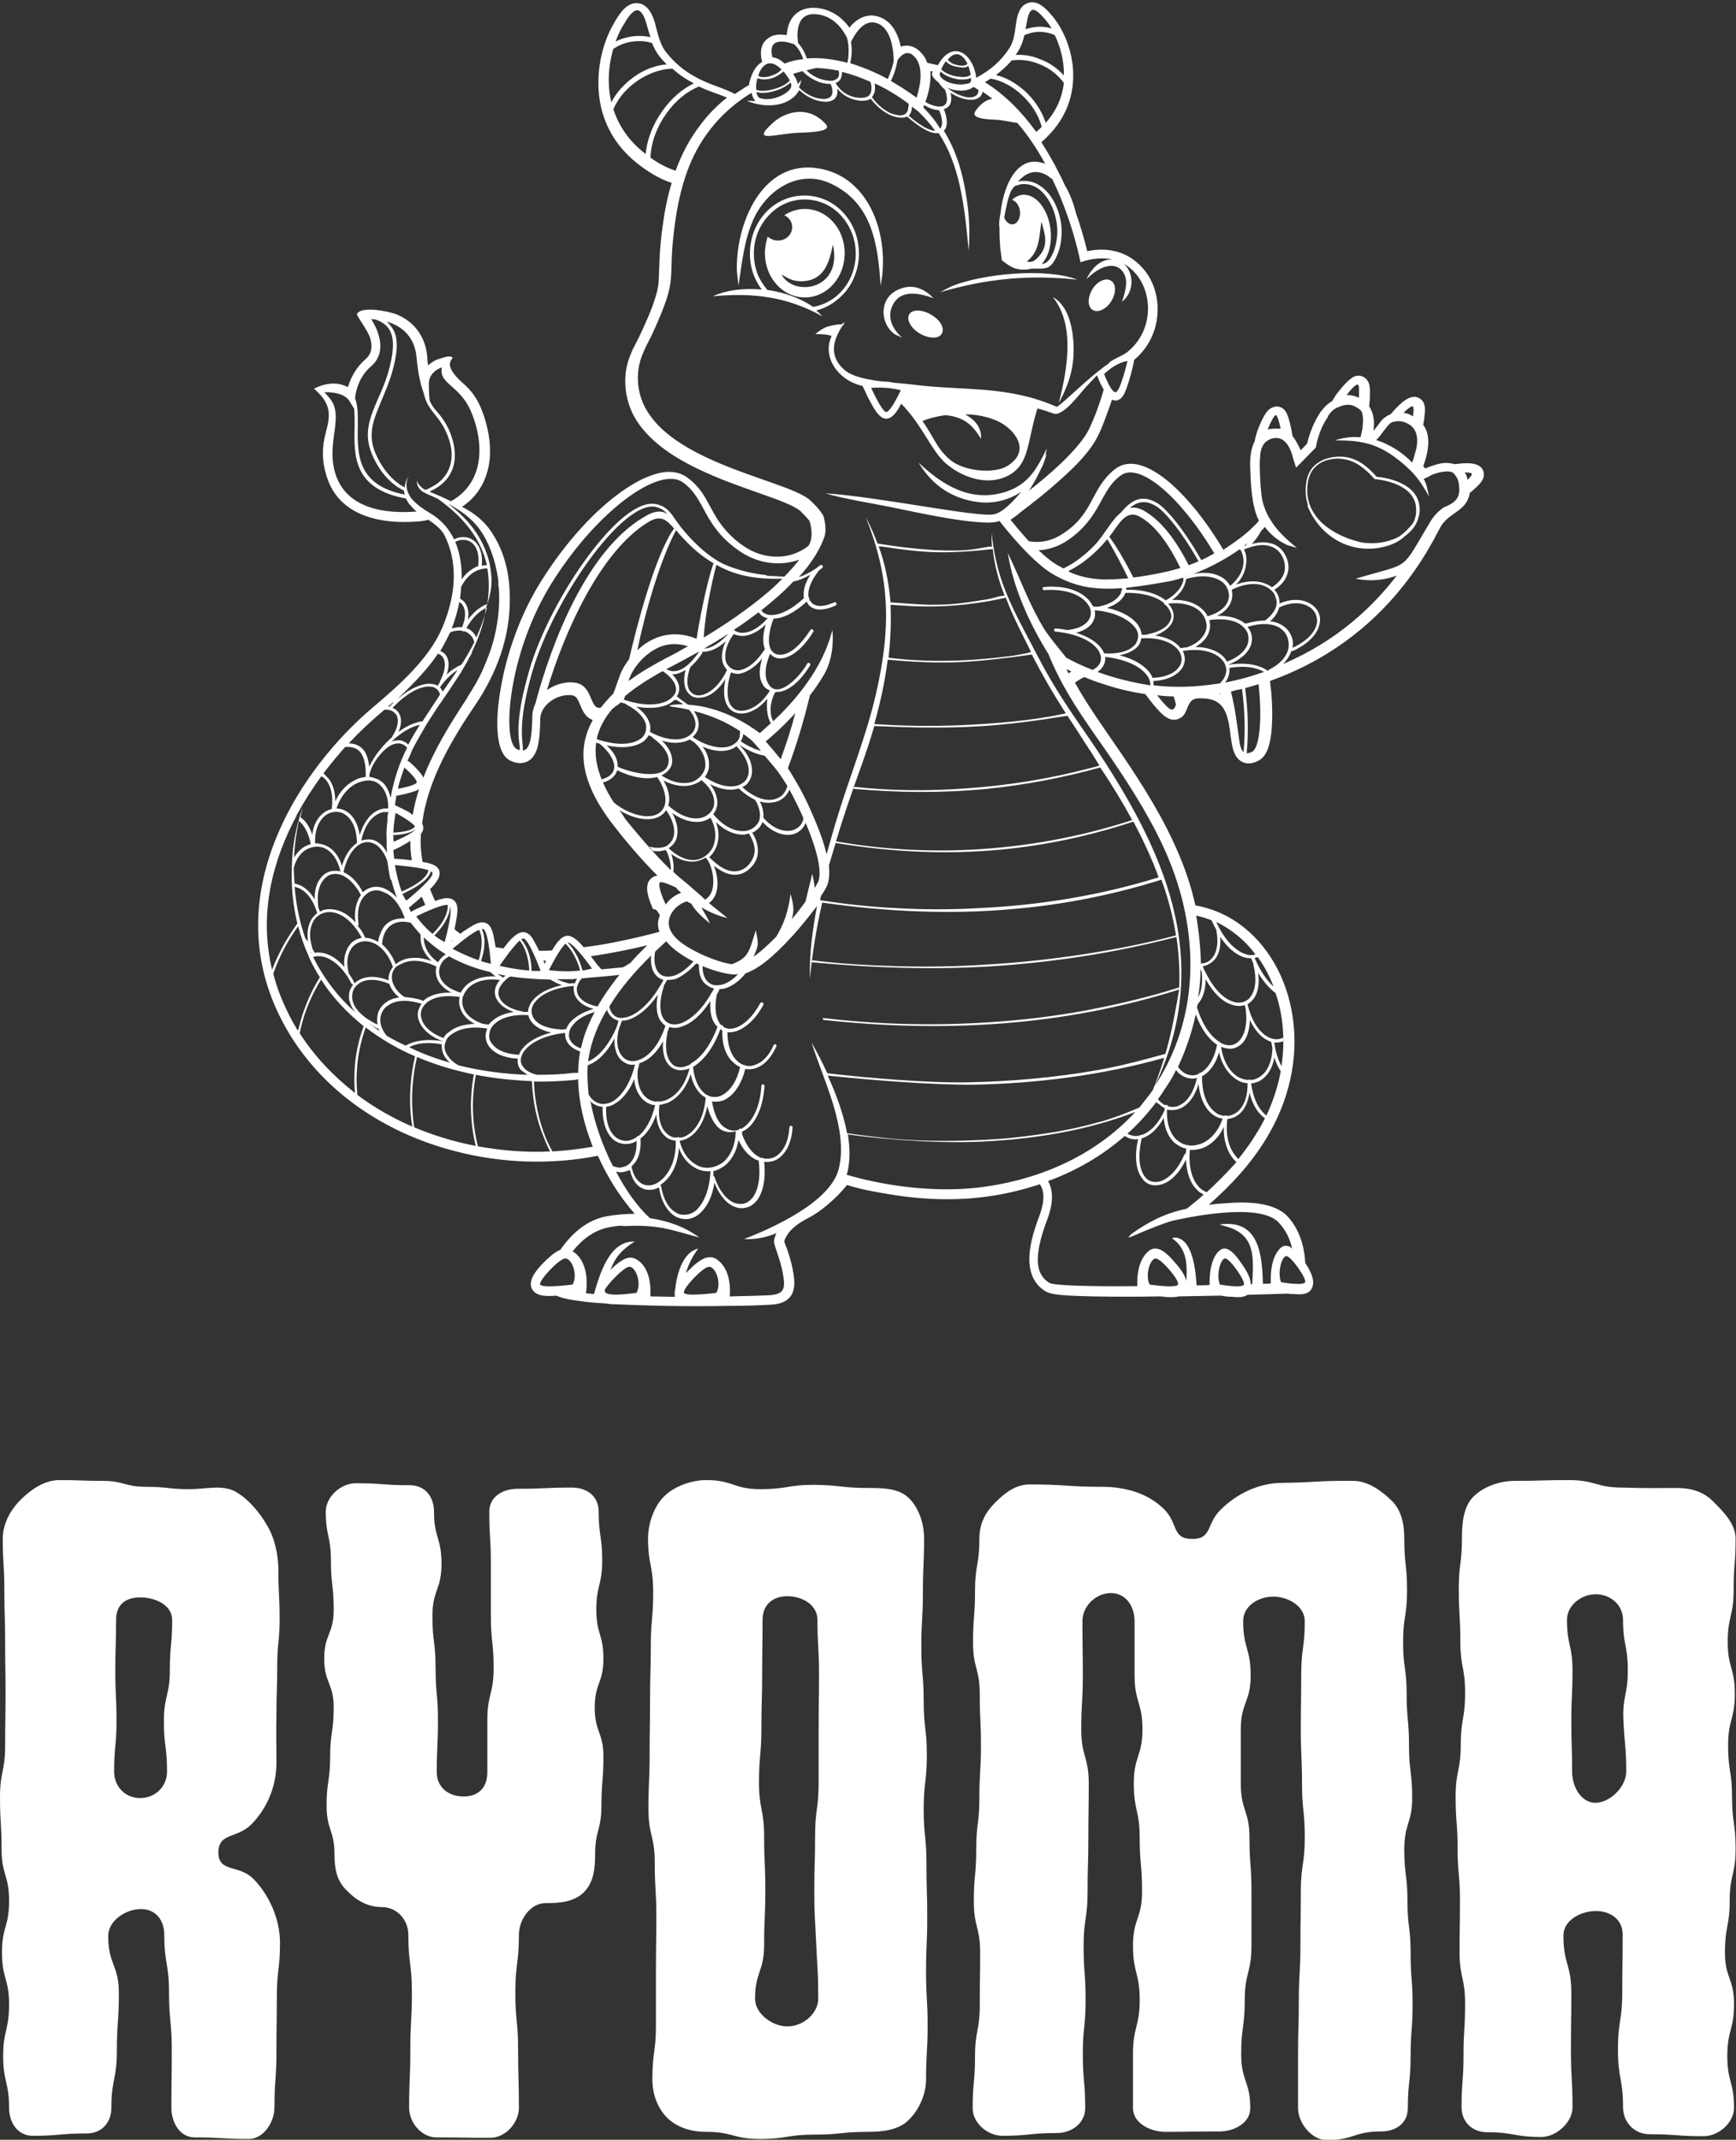 <?xml version="1.0" encoding="utf-8"?>
<!-- Generator: Adobe Illustrator 28.6.0, SVG Export Plug-In . SVG Version: 9.03 Build 54939)  -->
<svg version="1.1" id="Layer_1" xmlns="http://www.w3.org/2000/svg" xmlns:xlink="http://www.w3.org/1999/xlink" x="0px" y="0px"
	 width="439.6px" height="541.7px" viewBox="0 0 439.6 541.7" style="enable-background:new 0 0 439.6 541.7;" xml:space="preserve"
	>
<rect x="0" y="0" width="439.6" height="541.7" fill="#333333" stroke="none"/>
<style type="text/css">
	.Drop_x0020_Shadow{fill:none;}
	.Round_x0020_Corners_x0020_2_x0020_pt{fill:#FFFFFF;stroke:#000000;stroke-miterlimit:10;}
	.Live_x0020_Reflect_x0020_X{fill:none;}
	.Bevel_x0020_Soft{fill:url(#SVGID_1_);}
	.Dusk{fill:#FFFFFF;}
	.Foliage_GS{fill:#FFDD00;}
	.Pompadour_GS{fill-rule:evenodd;clip-rule:evenodd;fill:#44ADE2;}
	.st0{fill-rule:evenodd;clip-rule:evenodd;fill:#09314F;}
	.st1{fill-rule:evenodd;clip-rule:evenodd;fill:#E5EA8C;}
	.st2{fill-rule:evenodd;clip-rule:evenodd;fill:#DEC472;}
	.st3{fill-rule:evenodd;clip-rule:evenodd;fill:#FFFFFF;}
	.st4{fill-rule:evenodd;clip-rule:evenodd;fill:#75B543;}
	.st5{fill-rule:evenodd;clip-rule:evenodd;fill:#5D9440;}
	.st6{fill-rule:evenodd;clip-rule:evenodd;fill:#467C44;}
	.st7{fill-rule:evenodd;clip-rule:evenodd;fill:#BBA761;}
	.st8{fill-rule:evenodd;clip-rule:evenodd;fill:#B6D468;}
	.st9{fill-rule:evenodd;clip-rule:evenodd;fill:#C8C8C7;}
	.st10{fill-rule:evenodd;clip-rule:evenodd;fill:#CE6C6B;}
	.st11{fill-rule:evenodd;clip-rule:evenodd;fill:#B4B4B6;}
	.st12{fill-rule:evenodd;clip-rule:evenodd;fill:#DD9493;}
	.st13{fill:#5D9440;}
	.st14{fill:#FFFFFF;}
	.st15{fill-rule:evenodd;clip-rule:evenodd;fill:#010101;}
</style>
<linearGradient id="SVGID_1_" gradientUnits="userSpaceOnUse" x1="-180.182" y1="-949.163" x2="-179.475" y2="-948.456">
	<stop  offset="0" style="stop-color:#DEDFE3"/>
	<stop  offset="0.174" style="stop-color:#D8D9DD"/>
	<stop  offset="0.352" style="stop-color:#C9CACD"/>
	<stop  offset="0.532" style="stop-color:#B4B5B8"/>
	<stop  offset="0.714" style="stop-color:#989A9C"/>
	<stop  offset="0.895" style="stop-color:#797C7E"/>
	<stop  offset="1" style="stop-color:#656B6C"/>
</linearGradient>
<g>
	<g>
		<g>
			<path class="st14" d="M70,446.3c0,5.8-2.3,11.5-6.4,15.6c-3.6,3.6-8.3,2-8.3,7.1c0,5.1,5.2,3,8.8,6.6c4.1,4.1,6.8,10.3,6.8,16.2
				c0,6.9-0.8,6.9-0.8,13.9c0,6.9-0.1,6.9-0.1,13.9c0,6.9-0.5,6.9-0.5,13.9c0,3.8-2.8,8-6.5,8c-6.9,0-6.9-0.4-13.7-0.4
				c-3.8,0-5.9-3.8-5.9-7.5c0-7.3,0.1-7.3,0.1-14.6s-0.7-7.3-0.7-14.6c0-7.3-1.2-7.3-1.2-14.6c0-3.8-2.3-6.6-6.1-6.5
				c-3.8,0.1-8.1,3-8.1,6.8c0,7.3,2.7,7.3,2.7,14.5c0,7.3-0.5,7.3-0.5,14.5c0,7.3-1.4,7.3-1.4,14.5c0,3.8-2.5,6.5-6.2,6.5
				c-6.9,0-6.9,0.6-13.7,0.6c-3.8,0-6-3.3-6-7.1c0-6.5-1.5-6.5-1.5-13.1c0-6.5,1.5-6.5,1.5-13.1c0-6.5-1.8-6.5-1.8-13.1
				c0-6.5,1.8-6.5,1.8-13.1c0-6.5-1.9-6.5-1.9-13.1c0-6.5-0.4-6.5-0.4-13.1c0-6.5,1.3-6.5,1.3-13.1c0-6.5,0.1-6.5,0.1-13.1
				c0-6.5-0.1-6.5-0.1-13.1c0-6.5-0.2-6.5-0.2-13.1c0-6.5-0.4-6.5-0.4-13.1c0-3.8,2-7.3,4.5-9.8c2.5-2.5,6-5,9.8-5
				c5.5,0,5.5,0.2,11,0.2c5.5,0,5.5,1.5,11,1.5c5.5,0,5.5,0.6,11,0.6c4,0,8.3-1.2,11.6,0.6c3.3,1.9,6.2,5.3,8.1,8.7
				c1.9,3.2,2.8,7.4,2.8,11.4c0,6.1,0.3,6.1,0.3,12.1c0,6.1-0.6,6.1-0.6,12.1c0,6.1-0.2,6.1-0.2,12.1C69.9,440.2,70,440.2,70,446.3
				L70,446.3z M42.3,448.5c0-6.4-0.8-6.4-0.8-12.8c0-6.4,1.5-6.4,1.5-12.8c0-6.4,0.6-6.4,0.6-12.8c0-3.8-4.3-5.7-8.1-5.7
				c-3.8,0-6.1,1.9-6.1,5.7c0,6.4-0.2,6.4-0.2,12.8s0.3,6.4,0.3,12.8c0,6.4-0.6,6.4-0.6,12.8c0,3.8,2.8,6.7,6.6,6.7
				C39.3,455.2,42.3,452.3,42.3,448.5L42.3,448.5z"/>
			<path class="st14" d="M151.6,382.7c0,6.2,0.9,6.2,0.9,12.4c0,6.2-1.5,6.2-1.5,12.4c0,6.2,1.8,6.2,1.8,12.4
				c0,6.2-2.2,6.2-2.2,12.4c0,6.2,2.2,6.2,2.2,12.4c0,6.2-0.5,6.2-0.5,12.4c0,6.2-1.6,6.2-1.6,12.4c0,3.7-0.4,7.1-2.9,9.6
				c-2.5,2.4-6,2.7-9.7,2.7c-3.8,0-6.7,4.2-6.7,8c0,7.3-0.9,7.3-0.9,14.6c0,7.3,0.7,7.3,0.7,14.6c0,7.3,0.2,7.3,0.2,14.6
				c0,3.8-3.4,7.6-7.2,7.6c-6.9,0-6.9-0.1-13.7-0.1c-3.8,0-6.9-3.8-6.9-7.5c0-7.3,0.3-7.3,0.3-14.6s0.4-7.3,0.4-14.6
				c0-7.3-0.9-7.3-0.9-14.6c0-3.8-2.9-7-6.7-7c-3.7,0-6.6-1.8-9-4.3c-2.4-2.4-3-5.3-3-9c0-6.2-2-6.2-2-12.4c0-6.2,0.9-6.2,0.9-12.4
				c0-6.2,0.9-6.2,0.9-12.4c0-6.2-2.4-6.2-2.4-12.4c0-6.2,2.4-6.2,2.4-12.4c0-6.2-0.7-6.2-0.7-12.4c0-6.2-1.3-6.2-1.3-12.4
				c0-3.8,3.8-7.2,7.6-7.2c6.9,0,6.9,0.5,13.7,0.5c3.8,0,6.1,2.9,6.1,6.7c0,6.6,1.9,6.6,1.9,13.2c0,6.6-2.3,6.6-2.3,13.2
				c0,6.6,0.8,6.6,0.8,13.2c0,6.6,0.6,6.6,0.6,13.2c0,6.6-0.3,6.6-0.3,13.2c0,3.8,3,6.1,6.8,6.1c3.8,0,6-2.3,6-6.1
				c0-6.6,0-6.6,0-13.2c0-6.6,1.6-6.6,1.6-13.2c0-6.6-0.7-6.6-0.7-13.2c0-6.6,0-6.6,0-13.2c0-6.6-0.4-6.6-0.4-13.2
				c0-3.8,3.4-5.8,7.2-5.8c6.9,0,6.9-0.3,13.7-0.3C148.8,376.6,151.6,378.9,151.6,382.7z"/>
			<path class="st14" d="M220,376.7c3.8,0,7.7,0.1,10.2,2.6c2.5,2.5,3.8,6.4,3.8,10.2c0,6.9-0.3,6.9-0.3,13.7
				c0,6.9-0.4,6.9-0.4,13.7c0,6.9,0.6,6.9,0.6,13.7c0,6.9,0.8,6.9,0.8,13.7c0,6.9-0.8,6.9-0.8,13.7s0.7,6.9,0.7,13.7
				c0,6.9,0.2,6.9,0.2,13.7c0,6.9-0.3,6.9-0.3,13.7c0,6.9,0.4,6.9,0.4,13.7c0,6.9-0.4,6.9-0.4,13.7c0,3.8-1.9,7.8-4.4,10.2
				c-2.5,2.5-6.4,3-10.2,3c-6.9,0-6.9,0.7-13.7,0.7c-6.9,0-6.9,1.1-13.7,1.1c-6.9,0-6.9-1.8-13.7-1.8c-3.8,0-7.3-1.1-9.8-3.5
				c-2.5-2.5-3.8-6-3.8-9.8c0-6.9,0.9-6.9,0.9-13.7s0-6.9,0-13.7c0-6.9,0.1-6.9,0.1-13.7c0-6.9-0.4-6.9-0.4-13.7
				c0-6.9-1.6-6.9-1.6-13.7c0-6.9,0.3-6.9,0.3-13.7s0.1-6.9,0.1-13.7c0-6.9,0.2-6.9,0.2-13.7s0.6-6.9,0.6-13.7
				c0-6.9-1.3-6.9-1.3-13.7c0-3.8,1.6-8.2,4.1-10.6c2.5-2.5,6.9-4.1,10.6-4.1c6.9,0,6.9,2.3,13.7,2.3c6.9,0,6.9-1.1,13.7-1.1
				C213.1,376,213.1,376.7,220,376.7L220,376.7z M207.2,506c0-6.9-0.2-6.9-0.5-13.7c-0.3-6.8-0.5-6.8-0.5-13.7
				c0-6.9,0.2-6.9,0.2-13.7c0-6.9,0.9-6.9,0.9-13.7s0-6.9,0-13.7c0-6.9,0.1-6.9,0.1-13.7s-0.4-6.9-0.4-13.7c0-3.8-3.8-6-7.6-6
				c-3.8,0-6.3,2.2-6.3,6c0,6.9-0.1,6.9-0.1,13.7c0,6.9-0.2,6.9-0.2,13.7c0,6.9-0.6,6.9-0.6,13.7c0,6.9,1.3,6.9,1.3,13.7
				s0.3,6.9,0.3,13.7c0,6.9-0.3,6.9-0.3,13.7c0,6.9-2.3,6.9-2.3,13.7c0,3.8,4.4,7,8.1,7C203.2,513.1,207.2,509.8,207.2,506
				L207.2,506z"/>
			<path class="st14" d="M342.7,374.9c3.8,0,7.2,2.6,9.7,5c2.5,2.5,3.2,5.9,3.2,9.7c0,6.5,0.7,6.5,0.7,13.1c0,6.5-1,6.5-1,13.1
				c0,6.5,0.9,6.5,0.9,13.1c0,6.5,0.6,6.5,0.6,13.1c0,6.5,0.8,6.5,0.8,13.1c0,6.5-2,6.5-2,13.1c0,6.5,0.8,6.5,0.8,13.1
				c0,6.5,0.8,6.5,0.8,13.1c0,6.5,0.5,6.5,0.5,13.1c0,6.5-0.5,6.5-0.5,13.1s-0.7,6.5-0.7,13.1c0,3.8-3,5.9-6.8,5.9
				c-6.9,0-6.9,2.2-13.7,2.2c-3.8,0-7.3-4.3-7.3-8.1c0-6.9,0-6.9,0-13.7s0.2-6.9,0.2-13.7c0-6.9,0.4-6.9,0.4-13.7
				c0-6.9,0.1-6.9,0.1-13.7s1-6.9,1-13.7c0-6.9-0.7-6.9-0.7-13.7s-0.3-6.9-0.3-13.7c0-6.9,0.1-6.9,0.1-13.7c0-6.9,0.9-6.9,0.9-13.7
				c0-3.8-4.2-6.2-8-6.2c-3.8,0-7.6,2.4-7.6,6.2c0,6.9,1.9,6.9,1.9,13.7c0,6.9-2.5,6.9-2.5,13.7s0,6.9,0,13.7
				c0,6.9,2.2,6.9,2.2,13.7s0.5,6.9,0.5,13.7c0,6.9,0,6.9,0,13.7s-1.7,6.9-1.7,13.7c0,6.9-0.9,6.9-0.9,13.7c0,6.9,2.3,6.9,2.3,13.7
				c0,3.8-4.1,5.9-7.8,5.9c-6.9,0-6.9,0.1-13.7,0.1c-3.8,0-8.2-2.2-8.2-6c0-6.9,0-6.9,0-13.7c0-6.9,1.7-6.9,1.7-13.7
				s-1.7-6.9-1.7-13.7c0-6.9,2.3-6.9,2.3-13.7c0-6.9-0.6-6.9-0.6-13.7s-1.5-6.9-1.5-13.7c0-6.9,2.2-6.9,2.2-13.7s-2-6.9-2-13.7
				c0-6.9,0-6.9,0-13.7c0-3.8-2.2-7.1-6-7.1s-7.2,3.3-7.2,7.1c0,6.9,0.1,6.9,0.1,13.7c0,6.9-0.4,6.9-0.4,13.7
				c0,6.9,1.9,6.9,1.9,13.7c0,6.9-0.1,6.9-0.1,13.7s-0.2,6.9-0.2,13.7c0,6.9-1,6.9-1,13.7s0.5,6.9,0.5,13.7c0,6.9-0.7,6.9-0.7,13.7
				s0.6,6.9,0.6,13.7c0,3.8-3.4,6.3-7.2,6.3c-6.9,0-6.9,0.7-13.7,0.7c-3.8,0-7.6-3.2-7.6-7c0-6.5,0.6-6.5,0.6-13.1
				c0-6.5,1.2-6.5,1.2-13.1c0-6.5,0.1-6.5,0.1-13.1c0-6.5-1.6-6.5-1.6-13.1c0-6.5,0.6-6.5,0.6-13.1c0-6.5,0.8-6.5,0.8-13.1
				c0-6.5,0.4-6.5,0.4-13.1c0-6.5-0.3-6.5-0.3-13.1c0-6.5-1.7-6.5-1.7-13.1c0-6.5,0.5-6.5,0.5-13.1c0-6.5,1.1-6.5,1.1-13.1
				c0-3.8,1.4-6.5,3.8-9c2.5-2.5,5.2-4.8,9-4.8c9.2,0,9.2,0.6,18.3,0.6c5.8,0,11.6,1.6,15.7,5.7c3.6,3.6,1.9,7.5,7.1,7.5
				c5.1,0,3.5-3.8,7.2-7.4c4.1-4.1,9.8-6.8,15.6-6.8C333.5,375.3,333.5,374.8,342.7,374.9L342.7,374.9z"/>
			<path class="st14" d="M424.6,376.7c3.8,0,6.9,1,9.3,3.5c2.5,2.5,5.6,5.6,5.6,9.3c0,6.5-0.5,6.5-0.5,13.1s-1.5,6.5-1.5,13.1
				c0,6.5,1.8,6.5,1.8,13.1c0,6.5-1.7,6.5-1.7,13.1c0,6.5,1,6.5,1,13.1c0,6.5,0.9,6.5,0.9,13.1c0,6.5-1.5,6.5-1.5,13.1
				c0,6.5-1.2,6.5-1.2,13.1c0,6.5,2.3,6.5,2.3,13.1c0,6.5-1.7,6.5-1.7,13.1s1.7,6.5,1.7,13.1c0,3.8-3.9,7.2-7.7,7.2
				c-6.9,0-6.9-0.5-13.7-0.5c-3.8,0-6.7-3-6.7-6.8c0-7.3-1.3-7.3-1.3-14.6s1.1-7.3,1.1-14.6c0-7.3,0.1-7.3,0.1-14.6
				c0-3.8-3.2-6-7-5.9c-3.8,0.1-8,2.4-8,6.2c0,7.3,2,7.3,2,14.5c0,7.3-0.1,7.3-0.1,14.5c0,7.3,0.4,7.3,0.4,14.5
				c0,3.8-4.1,7.5-7.9,7.5c-6.9,0-6.9-1.2-13.7-1.2c-3.8,0-6.5-2.6-6.5-6.4c0-6.5,0.5-6.5,0.5-13.1c0-6.5,0.4-6.5,0.4-13.1
				c0-6.5-1.4-6.5-1.4-13.1c0-6.5,0.1-6.5,0.1-13.1c0-6.5-0.6-6.5-0.6-13.1c0-6.5-0.5-6.5-0.5-13.1c0-6.5,1.3-6.5,1.3-13.1
				c0-6.5,1.1-6.5,1.1-13.1c0-6.5-1.2-6.5-1.2-13.1c0-6.5-0.4-6.5-0.4-13.1c0-6.5,0.8-6.5,0.8-13.1c0-3.8,0.4-7.9,2.9-10.4
				c2.5-2.5,6.6-4,10.4-4c6.9,0,6.9-0.2,13.7-0.2c6.9,0,6.9,1.9,13.7,1.9C417.7,376.8,417.7,376.7,424.6,376.7L424.6,376.7z
				 M411.8,448.5c0-6.4-0.4-6.4-0.7-12.8c-0.3-6.4,1.1-6.4,1.1-12.8c0-6.4-1.2-6.4-1.2-12.8c0-3.8-3.2-6.5-6.9-6.5s-7.3,2.8-7.3,6.5
				c0,6.4,1.4,6.4,1.4,12.8s-0.3,6.4-0.3,12.8c0,6.4,0.2,6.4,0.2,12.8c0,3.8,2.2,7.9,6,7.9C407.8,456.3,411.8,452.3,411.8,448.5
				L411.8,448.5z"/>
		</g>
	</g>
	<g>
		<path class="st3" d="M236.4,75.5c-4.4-1.6-9-2.2-10.7,2.6c-0.9,2.7,0.5,5.5,2.8,7.4l-1.8-0.8c-3.9-2.6-4.2-9.1,0.6-11.3
			C230.8,71.7,233.9,72.9,236.4,75.5L236.4,75.5z M168.5,169.5L168.5,169.5L168.5,169.5L168.5,169.5L168.5,169.5L168.5,169.5
			L168.5,169.5L168.5,169.5L168.5,169.5z M168.5,169.5L168.5,169.5L168.5,169.5L168.5,169.5L168.5,169.5z M168.5,169.5L168.5,169.5
			L168.5,169.5L168.5,169.5L168.5,169.5L168.5,169.5L168.5,169.5L168.5,169.5z M168.5,169.5L168.5,169.5L168.5,169.5L168.5,169.5
			L168.5,169.5z M168.5,169.6L168.5,169.6L168.5,169.6L168.5,169.6L168.5,169.6L168.5,169.6z M167.8,169.9c2,1.3,3,2.7,3.3,3.9
			c0.2,0.7,0.1,1.4-0.3,2c-0.4,0.6-1,1.2-1.8,1.6c-2.3,1.2-6.2,1.4-11.1-0.3c0,0,0.1-0.1,0.1-0.1c0.1-0.3,0.2-0.5,0.3-0.8
			C160.8,174.1,164,172,167.8,169.9L167.8,169.9z M155.2,179.3c-2.1,2.4-3.5,5-4.1,7.8c0.3,0.1,0.5,0.2,0.8,0.3c0,0,0.1,0,0.1,0
			c4.3,1.3,7.6,1.1,9.6,0c0.8-0.4,1.4-1,1.7-1.7c0.3-0.6,0.4-1.4,0.3-2.2c-0.4-1.7-1.9-3.5-4.9-5.1c-0.1,0-0.1-0.1-0.2-0.2
			c-0.4-0.1-0.9-0.3-1.3-0.4c-0.4,0.4-0.9,0.8-1.5,1.1C155.6,179.2,155.4,179.2,155.2,179.3L155.2,179.3z M151,187.8
			c0,0.1,0,0.1,0,0.2c0.2,0.1,0.5,0.2,0.7,0.2c2.7,2,6.4,7,1.3,8.9c-0.2,0.1-0.4,0.1-0.7,0.2c0.1,0.1,0.1,0.3,0.2,0.4
			C151,194.1,150.5,190.8,151,187.8L151,187.8z M152.6,197.9c0.7,1.6,1.6,3.4,2.8,5.2c2.5,2.3,8.7,5.1,11.8,2.5
			c2.6-2.2,0.8-6.7-0.8-8.9c-2.4,0.7-6,0.3-10.1-1.7c-0.4,1.4-1.6,2.4-3,2.9c-0.2,0.1-0.4,0.1-0.6,0.2
			C152.6,198,152.6,197.9,152.6,197.9L152.6,197.9z M156.8,205.1c3.3,2,8.1,3.4,10.9,1.1c0.4-0.3,0.7-0.7,1-1.1
			c1.8,2.6,2.3,4.9,1.9,6.6c-0.2,0.8-0.6,1.5-1.2,2c-0.2,0.1-0.5,0.5-0.9,0.6c-1.2,0.5-2.9,0.4-4.1,0c0.3,0.4,0.6,0.7,0.9,1.1
			c0.6,0.1,1.2,0.1,1.8,0.1c0.5-0.1,1-0.2,1.4-0.3c0.1,0.1,0.2,0.2,0.3,0.3c0.8,1.8,1.1,3.4,1.1,4.8c-3.1-3-6.9-7.2-11.6-13
			C157.8,206.4,157.3,205.7,156.8,205.1L156.8,205.1z M170.1,220.3c1,1,2,1.9,2.9,2.6l0,0l0,0l0,0l0,0l0,0l0,0l0,0l0,0l0,0l0,0l0,0
			l0,0c0.4,0.3,0.7,0.6,1.1,0.9c0.9,0.8,1.7,1.5,2.4,2.1c0.8,0.7,1.5,1.3,2.1,1.9c0.1-0.1,0.1-0.1,0.2-0.2c0.5-0.4,1-0.9,1.3-1.6
			c1.1-2.4,0.4-6.9-1.4-8.9c-0.8,0.5-1.8,0.9-2.8,1c-1.8,0.2-3.9-0.4-5.9-1.9c0.5,1.6,0.7,3.1,0.5,4.4
			C170.5,220.7,170.3,220.5,170.1,220.3L170.1,220.3z M173.9,228.2c0.4,0.2,0.7,0.4,1.1,0.5c1.2,2.1,3,3.6,4.8,5.1
			c-1-2.2-1.6-2.9-2.2-4.1c2.2,1.3,4.4,2.2,6.6,2.7c-2.1-1.7-3.4-2.7-4.7-3.8c0.7-0.4,1.2-1.1,1.6-1.9c0.8-1.8,0.9-4.4-0.3-7.5
			c1.3,1,2.5,1.7,3.6,2c2,0.6,3.8,0.1,5.1-1c1.2-1,2.3-2.4,2.4-4.3c0.1-1.5-0.2-3.1-1.4-5.1c0.2-0.1,0.4-0.2,0.6-0.3
			c0.8-0.5,1.4-1.1,1.8-2c0.1-0.1,0.1-0.3,0.2-0.4c2.3,2.5,5,3.5,7.1,3.2c1-0.1,1.8-0.5,2.5-1.1c0.6-0.5,1-1.1,1.3-1.9
			c2.7,6.3,4.4,12.6,3.1,15.1c-0.2,0.4-0.5,0.9-0.8,1.4c-0.1-1-0.3-2.2-0.6-3.6c-0.6,2.5-1.2,4.7-1.7,7c-1,1.4-2.2,3-3.5,4.5
			c0.7-2.4,0.4-3.7-0.3-6.4c-0.6,4.5-1.7,7.6-3.6,10.8c-2,2-4,3.9-5.8,5.1c1.5-3.2,1.2-3.3,0.6-6.7c-1.8,5.7-1.9,7-6.1,8.6
			c-2-0.3-4.5-1.1-7-2.2l-1.1-0.5c-2.6-1.3-6.5-3.3-7.6-6.3C168.5,232.1,171.1,229,173.9,228.2L173.9,228.2z M203.9,208.1
			c-0.1-0.1-0.1-0.3-0.2-0.4C203.8,207.9,203.9,208,203.9,208.1L203.9,208.1z M203.7,207.5c0-0.1-0.1-0.2-0.1-0.3
			C203.6,207.3,203.6,207.4,203.7,207.5L203.7,207.5z M203.4,207c-1.1-2.5-2.3-4.9-3.5-7.1c-0.3,0.7-0.7,1.3-1.2,1.8
			c-0.7,0.7-1.6,1.2-2.7,1.4c-1.1,0.2-2.3,0.2-3.6-0.2c0.8,1.5,1,2.9,0.9,4.1c2.2,2.6,4.8,3.6,6.8,3.3c0.8-0.1,1.5-0.4,2.1-0.9
			c0.6-0.5,1-1.1,1.2-1.9C203.4,207.4,203.4,207.2,203.4,207L203.4,207z M199.4,199c-0.2,0.8-0.7,1.6-1.2,2.2
			c-0.6,0.6-1.4,1-2.3,1.2c-2.1,0.4-4.9-0.4-7.9-3.1c0,0,0,0,0,0c0.5-0.3,1-0.6,1.3-1c0.6-0.7,1-1.6,1.1-2.6
			c0.2-2.1-0.7-4.7-3.3-7.2l0,0c2.4,1.6,4.6,2.5,6.5,2.8c0.6,0.7,1.4,1.6,2.3,2.7C196.9,195.1,198.1,196.9,199.4,199L199.4,199z
			 M192.7,190.1c-2.2-2.6-2.4-2.7-2.4-2.7l0,0c-0.7-0.6-1.4-1.1-2.1-1.6c0,0.4-0.1,0.8-0.3,1.2c-0.1,0.2-0.2,0.5-0.3,0.7
			C189.4,188.9,191.2,189.7,192.7,190.1L192.7,190.1z M187.4,185.1c-3.6-2.4-7.4-4-11.7-5.1c0.7,1,1.1,2,1.2,2.9
			c0.1,0.9-0.1,1.8-0.5,2.5c-0.3,0.4-0.6,0.8-1,1.2c2.5,1.7,4.8,2.4,6.7,2.6c1.3,0.1,2.5-0.1,3.4-0.6c0.9-0.5,1.5-1.1,1.8-2
			C187.3,186.2,187.4,185.7,187.4,185.1L187.4,185.1z M174.2,178.4c6.6,0.4,13,3.3,18.2,7.2c0.8-0.7,1.7-1.5,2.8-2.5
			c-0.8-1.3-1.2-3.4-0.9-6.2c-1,1.2-2,2.1-3.1,2.7c-2,1.2-4,1.3-5.4,0.6c-1.4-0.7-2.2-2.2-2.4-4.2c-0.1-1.2,0-2.6,0.3-4.1
			c-1.7,2.7-3.7,4.2-5.5,4.6c-0.9,0.2-1.7,0.2-2.4,0c-0.7-0.2-1.3-0.7-1.8-1.4c-0.8-1.2-1-3.1-0.4-5.5c-1,0.6-1.9,1-2.8,1.1
			c-0.2,0-0.4,0-0.6,0c0.9,0.9,1.5,1.9,1.7,2.8c0.2,0.9,0.1,1.8-0.4,2.6c0,0.1-0.1,0.2-0.2,0.2c0,0,0.1,0,0.1,0
			C172.5,177.2,173.4,177.8,174.2,178.4L174.2,178.4z M191.2,202.5C191.2,202.4,191.2,202.4,191.2,202.5c-1.2-0.6-2.5-1.4-3.8-2.6
			c-0.3-0.3-0.3-0.3-0.7-0.2c-1.8,0.5-4.2,0.2-6.9-1.2c1.5,1.9,2,3.8,1.8,5.4c-0.1,0.8-0.5,1.6-1,2.2c2.6,3.2,5.5,4.4,7.7,4.3
			c0.9,0,1.6-0.3,2.3-0.7c0.6-0.4,1.1-0.9,1.5-1.6C192.9,206.4,192.2,204,191.2,202.5L191.2,202.5z M169.3,214.7
			c0.2-0.1,0.4-0.2,0.6-0.4c0.7-0.6,1.3-1.4,1.5-2.4c0.4-1.7,0.1-3.8-1.2-6.1c2.9,2.1,5.7,2.6,7.8,2.1c0.7-0.2,1.4-0.5,1.9-0.9
			c1.5,2.7,1.5,5.3,0.7,7.3c-0.8,1.8-2.6,3.2-4.5,3.4c-1.9,0.2-4.2-0.6-6.5-2.7c0-0.1-0.1-0.1-0.1-0.1
			C169.3,214.7,169.3,214.7,169.3,214.7L169.3,214.7z M189.7,211c0,0,0,0.1,0,0.1c1.1,1.8,1.5,3.3,1.4,4.6c-0.2,1.6-1.1,2.9-2.1,3.8
			c-1.2,0.9-2.6,1.4-4.4,0.9c-1.5-0.4-3.1-1.5-5-3.4c0.7-0.6,1.3-1.5,1.7-2.4c0.8-1.8,0.9-4.1,0-6.5c2.4,2.4,5,3.3,7.2,3.2
			C188.8,211.2,189.3,211.1,189.7,211L189.7,211z M180.8,203.8c-0.2,1.5-1.7,2.9-3.1,3.2c-2.2,0.6-5.3-0.2-8.5-3.1
			c0-0.1,0-0.1,0.1-0.2c0.4-1.7,0.1-3.8-1.3-6.1c2.9,1.5,5.6,1.7,7.6,1c0.8-0.3,1.5-0.6,2-1.1C180.2,199.6,181.1,201.9,180.8,203.8
			L180.8,203.8z M186.5,188.9c-0.2,0.2-0.5,0.3-0.7,0.5c-1,0.5-2.3,0.8-3.8,0.7c-1.2-0.1-2.6-0.4-4.1-1.1c1.4,1.8,1.8,3.7,1.6,5.3
			c-0.1,0.9-0.5,1.7-1,2.4c3.2,2.2,6.1,2.7,8.1,2.2c0.9-0.2,1.6-0.7,2.1-1.2c0.5-0.6,0.8-1.3,0.9-2.2
			C189.7,193.6,188.8,191.3,186.5,188.9L186.5,188.9z M178.6,194.2c-0.3,1.7-1.7,3.1-3.2,3.7c-2.1,0.7-4.9,0.4-7.9-1.6
			c1.7-0.8,2.9-2.2,2.7-4.1c-0.1-1.4-0.9-3.1-2.6-4.7c2.9,0.9,5.2,0.6,6.9-0.2c0.1,0,0.1-0.1,0.2-0.1c0.4,0.3,0.8,0.5,1.2,0.8
			c0,0,0,0,0,0C178.1,190.1,178.8,192.3,178.6,194.2L178.6,194.2z M169.3,192.2c0.4,6-9.8,3.4-12.9,1.9c0-0.2,0-0.4,0-0.6
			c-0.1-1.5-1-3.2-2.8-4.8c3.7,0.8,6.6,0.5,8.5-0.5c1-0.5,1.7-1.2,2.1-2l0-0.1c0.3,0.2,0.7,0.3,1,0.5c0,0.1,0.1,0.1,0.1,0.2
			C167.9,188.7,169.2,190.6,169.3,192.2L169.3,192.2z M170.9,177.1c-0.4,0.4-0.9,0.8-1.5,1.1c-1.9,1-4.8,1.3-8.3,0.7
			c2,1.4,3.1,3,3.5,4.5c0.1,0.7,0.1,1.3,0,1.9c4.1,2.2,7.5,2.3,9.5,1.2c0.7-0.4,1.3-0.9,1.6-1.5c0.3-0.6,0.5-1.3,0.4-2
			c-0.1-1-0.6-2.2-1.6-3.3c-1.2-0.3-2.4-0.5-3.7-0.7c-0.9-0.1-0.4,0-1.4-0.3c0.7-0.2,0.7-0.3,1.4-0.3c0.7-0.1,1.5-0.1,2.2-0.1
			c-0.5-0.4-1.1-0.7-1.7-1.1C171,177.3,170.9,177.2,170.9,177.1L170.9,177.1z M200.9,147.2c1.3-0.2,2.7-0.8,4.3-1.7
			c-1.2,1.9-1.7,3.5-1.7,4.9c0,0.3,0,0.7,0.1,1c-3.2,3-6.1,4.3-8.2,4.3c-0.1,0-0.2,0-0.3,0c-0.7,0-1.3-0.3-1.8-0.6
			c-0.2-0.2-0.4-0.4-0.5-0.6C195.8,152.1,198.6,149.7,200.9,147.2L200.9,147.2z M192.8,154.5c-0.1,0.1-0.2,0.2-0.3,0.3
			C192.5,154.7,192.6,154.6,192.8,154.5L192.8,154.5z M192.1,155c-2,1.5-4,3-6.2,4.4c0,0,0.1,0.1,0.1,0.2c0.5,0.4,1.2,0.6,2,0.6
			c1.8,0,4.1-1.1,6.4-3.7c-0.6-0.1-1.2-0.4-1.6-0.7C192.5,155.5,192.3,155.3,192.1,155L192.1,155z M185.9,159.5
			c-0.2,0.1-0.4,0.3-0.6,0.4C185.4,159.8,185.6,159.6,185.9,159.5L185.9,159.5z M185.1,160c-0.2,0.1-0.4,0.2-0.5,0.4
			C184.7,160.2,184.9,160.1,185.1,160L185.1,160z M184.5,160.4c-2.3,2.5-4.4,3.7-6.1,3.8c0,0-0.1,0-0.1,0
			C180.5,162.9,182.5,161.7,184.5,160.4L184.5,160.4z M177.1,164.9c-2.3,1.3-4.7,2.6-7,3.8c-0.5,0.2-0.9,0.5-1.4,0.7
			c0.1,0,0.1,0.1,0.2,0.1c0.6,0.3,1.3,0.5,2,0.4C172.6,169.8,174.8,168.3,177.1,164.9L177.1,164.9z M168.5,169.5L168.5,169.5
			L168.5,169.5L168.5,169.5z M168.5,169.6L168.5,169.6L168.5,169.6L168.5,169.6z M195.8,182.6c4.8-4.5,11.3-11.8,14.2-20.5
			c0.3-0.8,0.5-1.7,0.8-2.6c0.3,3.6-0.1,7.8-2.2,11.4c-1.1,1.8-2.2,3.5-3.5,5.1c-1.6,6.7-3.5,12.9-5.6,18.5c0.8,1.1,1.4,2.3,2.1,3.4
			c1.4,2.4,2.7,4.9,3.8,7.5c1.1,2.5,3,6.8,3.9,10.9c0.8-2.7,1.5-5.4,2.3-8c3.2-10.8,7.9-22.2,10.3-33c3.7-16.3,3.6-28.9-2.7-44.4
			c1.2,2.2,2.2,4.5,3,6.7c3.2,0.5,6.6,1,9.9,1.3c4,0.4,8.1,0.6,12.1,0.4c1.6-0.1,4.1-0.5,5.6-0.8c0.2,0,1.2-0.2,1.4-0.1
			c-0.1-1.2-0.1-2.3-0.1-3.5c1.3,12.8,5.6,19.5,11.4,30.7c4.6,8.9,8.4,14.2,13.9,22.2c18.6,27.5,31.1,55.1,16.1,87
			c8.4-12.8,11.3-29.1,6.9-46.9c-1.5-6-3.8-11.8-6.7-17.4c-4.5-8.7-10.1-16.9-15.6-24.7c-4.3-6.2-8.5-12.5-11.6-20.2
			c-4.8-7.7-8.9-16.7-10.3-25.6c3.5,7.2,5.3,12.8,9.2,19.2c1.4,2.2,3.7,4.9,5.6,7.3c1.8,1,4.1,2.1,6.7,3.1c0.7-0.4,1.2-0.8,1.5-1.2
			c0.5-0.6,0.6-1.3,0.6-2c-0.1-0.7-0.4-1.5-1-2.2c-1.6-2-5.2-3.8-10.5-4.3c-0.2,0-0.4-0.2-0.4-0.4c0-0.2,0.2-0.4,0.4-0.4
			c1,0.1,2,0.2,2.9,0.4c0,0,0.1,0,0.1,0c3.1-0.3,4.9-1.5,5.6-2.9c0.3-0.6,0.4-1.3,0.3-2c-0.1-0.7-0.5-1.4-1.1-2.1
			c-1.7-2-5.4-3.5-10.7-3.1c-0.2,0-0.4-0.2-0.4-0.4c0-0.2,0.2-0.4,0.4-0.4c5.6-0.5,9.5,1.2,11.4,3.4c0.3,0.4,0.6,0.8,0.8,1.2
			c0.3,0.6,0.6,0.3,1.5,0.4c3-0.6,4.8-1.8,5.6-3.2c0.1-0.1,0.1-0.3,0.2-0.4c0-0.1,0-0.1,0-0.2c0-0.2,0.1-0.3,0.2-0.4
			c0-0.2,0-0.4,0-0.5c-8,0.6-12.4-0.8-16.9-3.2c-5.6-3-12.6-11.9-14.1-13.8c-0.8,0.3-1.8,0.4-3,0.4c-7.5-0.1-20.2-3.1-24.9-4
			c-5-1-11.4-2-16.2-3.4c12.5,0.7,38.8,6.2,42.7,5.3c2-0.4,4.5-2.8,6.9-5.7c-3.1,2.1-7,3.1-10.9,2.6c-6.6-0.8-11.7-4.3-15.1-10
			c6.1,5.8,13.3,10.2,22.1,7.4c5.8-1.9,7.9-5.9,10.4-11l-0.4,2c0.1-0.2,0.3-0.5,0.4-0.7c-0.2,0.6-0.4,1.2-0.6,1.8l0,0
			c-0.2,0.7-0.5,1.4-0.9,2.1c-0.8,1.8-1.9,3.7-3,5.5c5.4-4.2,11.8-9.9,14.6-14.5c1.1-1.8,3.1-6.8,4.3-11.1c-0.1-0.1-0.1-0.2-0.2-0.3
			c-0.4-0.7-0.8-1.5-1.1-2.3l-0.4-1c-0.9,0.9-1.9,2-3.1,3.3c-1.3,1.4-5.5,7.2-7.9,6.4c-1.4-0.5-2.8-1-4.1-1.3
			c-2.6,8.4-2,13.6-6.7,16.6c-4.9,3.1-11.5,1.5-16.4-2.6c-3.6-3-6.1-9.9-11.4-15.2c-0.1,0.1-0.1,0.3-0.2,0.4c-0.7,1.3-2,3.5-3.7,3.4
			c-1.6-0.1-2.9-2.4-3.6-3.7c-0.6-1.1-1.2-2.2-1.7-3.4l-0.6-1.2c-0.1,0-0.3-0.1-0.4-0.1c-6.2-1.6-9.8-7.6-7.4-12.5
			c-1.2-0.7-4.6-0.4-4.1-0.6c0.3-0.1,1.5-1.3,3-1.8c1.3-0.4,2.8-0.6,3.6-0.6c0.3-0.2,0.6-0.4,0.9-0.6c-0.1,0.2-0.3,0.4-0.4,0.6
			c0.1,0,0.1,0,0.1,0s-0.1,0.1-0.3,0.3c-2.5,3.7-3.6,7.8,0.5,11.3c2,1.7,6,2.5,9.9,2.9c0.9,0,1.7,0.1,2.6,0.3c1.9,0.2,3.6,0.3,5,0.5
			c12.9,1.6,23.7,0.1,36.2,5.6c1.6-0.8,8-7.5,13.2-11c0,0,0-0.1,0-0.1c0.8-0.9,3.5-1.8,4.7-2.8c7.7-6.2,6.4-18.2-0.9-22.3
			c2.5,2.2,2.8,7-0.5,9.6c1-2.9,1.3-4.6,0.9-6.2c-1-3.5-5-4.4-9.9,0.5c1.3-2.7,3.5-5.2,6.7-5c-2.3-0.5-5.1-0.4-8.2,0.7
			c0,0-1.8-10-7.1-21c-0.4-0.3-0.8-0.6-1.2-0.9c-2.9-1.8-5.5-0.9-7.5,1.5c0.1,0,0.3-0.1,0.4-0.1c0.4-0.1,0.8-0.1,1.2-0.1
			c2.6,0,4.7,1.4,6.3,3.4c1.8,2.3,2.9,5.5,3.1,8.4c0.1,1.5,0,3-0.3,4.5c-0.3,1.4-0.8,2.7-1.5,3.9c-1.2,2-2.3,2-4,2
			c-0.4,0-0.8,0-1.3,0c-0.1,0-0.3,0-0.4,0c-0.1,0-0.3,0-0.4,0.1c-2.4,0.4-4,0-5.2-0.8c-0.3-0.1-0.9-0.6-2-1.4l-0.4-3
			c-0.1-1.4-0.2-2.9-0.2-4.5l0-0.2c0-0.4,0-0.8-0.1-1.3c0-0.6,0.1-1.8,0.4-3.1c0.1-1.2,0.3-2.3,0.6-3.5c1.4-5.8,4.6-10.3,9.4-9.2
			c0.4,0.1,0.9,0.2,1.3,0.4c-2-3.6-4.3-7.2-7.1-10.4c-1.3-0.1-3.5-0.7-5.6-0.8c-6.8-0.2-5.3-1.8-4.6-2.7c1.2-1.6,2.6-2.4,3.9-2.6
			c-0.8-0.6-1.6-1.2-2.5-1.8c0,0.3-0.1,0.5-0.2,0.7c-0.3,0.6-0.8,1-1.5,1.2c-0.6,0.2-1.4,0.2-2.1,0.1c-1.4-0.2-2.9-0.8-4.3-1.7
			c0.3,1.3,0.2,2.2-0.1,2.9c-0.3,0.6-0.9,1-1.5,1.2l-0.1,0c0.6,1.5,0.9,3,0.7,4.1c-0.1,0.6-0.3,1.1-0.7,1.4c3,4.8,4.8,10.4,5.8,17.3
			c0.7,4.7,0.8,8.3,0.5,13.1c-1.1-12.1-2.4-21.9-7.6-29.8c-0.3,0-0.6,0-1,0c-1.6-0.2-3.9-1.5-7-4.2c-0.4,0.2-0.9,0.3-1.4,0.3
			c-0.8,0-1.8-0.2-2.7-0.6c-1.8-0.8-3.7-2.3-5.1-4.2c-0.3,0.2-0.6,0.3-1,0.4c-1.4,0.3-3.3,0-5-0.9c-0.9-0.5-1.8-1.2-2.5-2.1
			c0.1,0.8,0.1,1.5-0.2,2c-0.3,0.6-0.8,1-1.5,1.2c-0.6,0.2-1.4,0.2-2.1,0.1c-1.9-0.2-4.1-1.3-5.8-2.9c-2.3,4.2-8.4,4.8-13.3,2.7
			c0.8,0,1.5,0.1,2.2,0.1c-0.5-0.5-0.8-1.3-1-2.1c-4.1,2.5-7.6,5.6-10.4,9.2c-5.2,6.6-7.7,14.5-9,24c-2.1,15.3,1.3,12.5-5.7,27.8
			c-1,2.2-3.3,5.7-3.6,9.7c-1.9,22,37.4,26.6,43.6,32.5c1.4,1.3,2.5,2.5,3.3,3.9c0.5,1.6,0.8,4,0.2,5.5c-1.2,3.3-3.4,6.7-6.4,10
			c1.3-0.4,2.9-1.2,4.5-2.3c0,0,0.1,0,0.1-0.1c0.3-0.2,0.5-0.4,0.8-0.6c0.2-0.1,0.4-0.1,0.6,0.1c0.1,0.2,0.1,0.4-0.1,0.6
			c-0.3,0.2-0.5,0.4-0.8,0.6c-1.9,2.4-2.7,4.5-2.7,6c0,0.2,0,0.4,0,0.6c0,0,0,0,0.1,0.1c0.1,0.1,0.1,0.3,0.1,0.5
			c0.1,0.3,0.2,0.5,0.4,0.7c0.3,0.5,0.8,0.8,1.5,1c1.1,0.3,2.6,0,4.4-0.8c0.2-0.1,0.5,0,0.6,0.2c0.1,0.2,0,0.5-0.2,0.6
			c-2,0.9-3.7,1.2-5,0.9c-0.8-0.2-1.5-0.6-2-1.3c-0.1-0.2-0.2-0.4-0.3-0.6c-3.3,3-6.2,4.3-8.4,4.3c-0.8,1.9-2.4,7.5,0.4,8.9
			c0.6,0.3,1.2,0.3,2,0.2c2-0.4,4.4-2.3,6.9-6.2c0.1-0.2,0.4-0.3,0.6-0.1c0.2,0.1,0.3,0.4,0.1,0.6c-2.5,4.1-5.2,6.1-7.4,6.6
			c-1,0.2-1.8,0.1-2.5-0.3c-0.4-0.2-0.7-0.5-1-0.8c-1.3,3.1-1.4,5.6-0.7,7.1c2.3,5.3,8.6-1.7,10.1-4.6c0.1-0.2,0.4-0.3,0.6-0.1
			c0.2,0.1,0.3,0.4,0.1,0.6c-2.5,4.1-5.2,6.1-7.4,6.6c-0.5,0.1-0.9,0.1-1.3,0.1c-0.1,0.1-0.2,0.3-0.3,0.4
			C194.7,178.7,195,181.2,195.8,182.6L195.8,182.6L195.8,182.6z M174.8,168.9c1-0.9,2-2,3-3.5c0.1-0.1,0.1-0.3,0-0.4
			c0.2,0,0.5,0,0.7,0c1.5-0.1,3.4-0.9,5.3-2.7c-1.1,2.3-1.2,4.3-0.7,5.7c0.2,0.6,0.6,1.1,1,1.6c-1.8,3.8-4.2,5.8-6.2,6.3
			c-0.7,0.2-1.4,0.2-1.9,0c-0.6-0.2-1-0.6-1.4-1.1C173.9,173.6,173.8,171.6,174.8,168.9C174.8,168.9,174.8,168.9,174.8,168.9
			L174.8,168.9z M193,166.7c-0.8,2.6-0.8,4.7-0.1,6.1c0.4,0.9,0.9,1.5,1.7,1.8c0.1,0.1,0.2,0.1,0.3,0.2c0,0.1-0.1,0.1-0.1,0.2
			c0,0,0,0.1,0,0.1c-1.2,1.8-2.5,3.1-3.9,3.9c-1.8,1-3.5,1.2-4.7,0.6c-1.1-0.6-1.8-1.8-1.9-3.5c-0.2-1.6,0.1-3.7,0.8-5.9
			c0.6,0.3,1.3,0.4,2,0.4C188.8,170.3,191,169.2,193,166.7L193,166.7z M187,169.7c-1.3,0.1-2.6-0.8-3.1-2c-0.6-1.7-0.2-4.3,1.9-7.2
			c0.6,0.3,1.4,0.5,2.2,0.5c1.7,0,3.8-0.9,5.9-2.9c-0.8,2.6-0.8,4.8-0.2,6.2C191.4,167.9,189,169.5,187,169.7L187,169.7z
			 M288.5,280.4c-1.5,0.6-3.1,1.3-4.7,1.9c-2,0.7-3.9,1.4-6,1.9c-2.5,0.7-5,1.3-7.6,1.8c-4.4,0.9-9,1.5-13.5,2
			c-4.8,0.5-9.6,0.7-14.4,0.8c-4.5,0.1-9,0-13.5-0.3c-3.7-0.2-10.1-1-14.3-1.6c-0.9-4.9-2.8-10-4.9-14.6c10.5,1.1,26.5,2.4,36.8,2.3
			c16.3-0.3,32.7-2.4,48.4-6.8c-0.6,2.1-1.4,4.3-2.2,6.5l-0.7,1.7C290.9,277.4,289.7,278.9,288.5,280.4L288.5,280.4z M214.7,287.2
			c0.5,3.1,0.6,6.2,0,9.1c-0.1,0.4-0.2,0.7-0.3,1.1c4,1.2,19.3,5.3,35.2,3c15.9-2.3,28.9-9.1,37.9-18.9c-11.6,4.5-24.5,6.7-36.9,7.4
			C239.8,289.6,225.6,288.7,214.7,287.2L214.7,287.2z M295.1,266.8c-1.2,0.3-2.5,0.7-3.7,1c-4.4,1.2-8.9,2.3-13.4,3.1
			c-10.8,1.9-22,2.9-33,3.1c-9.8,0.2-25.5-1.1-35.5-2.3c-1.3-2.8-2.7-5.5-4-7.8c3,9.6,9.4,21.9,6.9,32c-2.1,8.4-16.6,14.9-24,17.8
			c3.1,0.1,5.8-0.5,8.2-1.5c-0.4,0.9-0.6,1.6-0.6,2c-0.1,1.2,2,5.1,2.5,10c0.3,2.8-1,3.5-3.6,3.7c-1.8,0.1-5.5,0.2-10.1,0.3
			c0.4-5.7-1.7-8.3-3.3-9.4c-0.6-0.4-1.3-0.6-2-0.5c-1.9,0.1-4,2.2-5.3,3.5c-0.2,0.2-0.3,0.3-0.5,0.5c0.6-2.2,1.7-4.3,3.1-6.2
			c-3.7,0.8-5.4,6.1-5.8,10.2c-0.2,0.6-0.2,1.3-0.1,1.9l0,0.1c-2.1,0-4.2-0.1-6.2-0.1c0-0.4,0-1,0-1.7c-0.1-4.5-1.9-6.7-3.4-7.6
			c-0.6-0.4-1.3-0.6-2-0.5c-1.2,0.1-3.1,1.4-4.7,3.1c1-2.8,2.5-4.9,6.1-7.2c-6.4-0.2-8.8,8.2-10.3,13.3c-0.7-0.1-1.4-0.1-2-0.2
			c0.8-6.5-1.5-9.4-3.2-10.5c-0.1-0.1-0.2-0.1-0.2-0.1c2.2-2.8,5.2-5.3,9.2-6.1c1.1-0.2,2.3-0.4,3.3-0.4c0.1,0,0.3,0.1,0.5,0.1
			c4-0.2,6.9,0,9.4,0.4c0.8,0.1,1.2,0.3,1.2,0.3c-0.1,0-0.1-0.1-0.2-0.1c2.9,0.6,5.4,1.4,8.7,2.3c-3.9-2.9-8.4-4.3-12.5-4.9
			c-3.1-2.8-6.1-7-8.6-11.8c0.7,0.2,1.3,0.2,1.9,0.1c0.5-0.1,1.1-0.3,1.6-0.5c0.6,2.6,1.8,4.1,3.3,4.7c0.9,0.4,1.8,0.4,2.8,0.2
			c0.4-0.1,0.9-0.3,1.3-0.5c0,0,0,0,0,0.1c0.6,3.8,2.3,6.2,4.2,7.3c1,0.5,2,0.7,3.1,0.6c1-0.1,2.1-0.6,3-1.4
			c1.7-1.5,3.2-4.1,3.7-7.8c1.3,3.3,3.2,5.4,5.1,6.1c1,0.4,2,0.5,3,0.2c1-0.2,1.8-0.8,2.6-1.7c1.5-1.9,2.4-5.2,1.9-9.9
			c0.5,0.1,0.9,0.1,1.4,0c1.1-0.1,2.1-0.6,2.9-1.4c1.6-1.4,2.7-3.9,2.9-7.3c0-0.2-0.2-0.4-0.4-0.4c-0.2,0-0.4,0.2-0.4,0.4
			c-0.2,3.2-1.2,5.4-2.6,6.7c-0.7,0.7-1.6,1.1-2.5,1.2c-0.5,0.1-0.9,0-1.4,0c-0.1-0.1-0.2-0.2-0.4-0.2c-0.1,0-0.1,0-0.1,0.1
			c-0.3-0.1-0.5-0.2-0.7-0.3c-1.7-0.9-3.2-2.8-4.3-5.8c0-0.2,0-0.4,0-0.6c0.4-0.2,0.8-0.4,1.2-0.7c2.3-1.7,4.1-5.4,4.5-10.9
			c0-0.2-0.2-0.4-0.4-0.4c-0.2,0-0.4,0.2-0.4,0.4c-0.3,5.2-2.1,8.6-4.2,10.3c-0.3,0.2-0.6,0.4-0.9,0.6c-0.1,0-0.1-0.1-0.2-0.1
			c-0.2,0-0.4,0.1-0.4,0.3c-0.3,0.1-0.7,0.2-1,0.2c-0.9,0.1-1.7-0.2-2.5-0.7c-1.6-1-2.8-3.3-3.3-6.7c0.3,0.1,0.6,0.1,0.9,0.1
			c1,0,2.1-0.2,3-0.9c1.9-1.2,3.6-3.7,4.5-7.3c0,0,0,0,0-0.1c1,0.2,2,0.1,3-0.3c1.8-0.7,3.6-2.5,4.9-5.4c0.1-0.2,0-0.5-0.2-0.5
			c-0.2-0.1-0.5,0-0.5,0.2c-1.2,2.7-2.8,4.3-4.5,4.9c-0.9,0.4-1.9,0.5-2.7,0.2c-0.9-0.2-1.7-0.7-2.4-1.5c-1.3-1.4-2.1-3.8-2.1-6.9
			c0.7,0.1,1.5,0,2.4-0.3c2.2-0.8,4.7-2.9,6.7-6.6c0.1-0.2,0-0.5-0.2-0.6c-0.2-0.1-0.5,0-0.6,0.2c-1.9,3.5-4.2,5.5-6.2,6.2
			c-0.9,0.3-1.7,0.3-2.4,0.1c-0.3-0.1-0.5-0.2-0.8-0.4c0-0.2-0.1-0.3-0.3-0.4c-0.1,0-0.1,0-0.2,0c-0.2-0.2-0.4-0.4-0.5-0.7
			c-0.9-1.4-1.2-3.8-0.6-7c0.2-0.3,0.4-0.7,0.6-1.1c0.1-0.1,0.1-0.2,0-0.3c0.7,0,1.4-0.1,2.1-0.4c1.5-0.6,3.1-1.7,4.6-3.6
			c4.5-1.5,9.4-6.8,12-9.6c2-2.2,3.8-4.5,5.6-6.8c0.2-0.2,0.3-0.4,0.5-0.7c-1.2,6.3-2,12.6-1.8,18.4c0.6-6.6,1.7-13,3.1-19.2
			c16.1,2.3,32.4,3.1,48.6,1.6c12.7-1.1,25.2-3.6,37.3-7.4c1.7,4.6,2.9,9.3,3.7,14.1c-7.5,2-15.2,3.5-22.9,4.7
			c-8.3,1.3-16.8,2.2-25.2,2.7c-7.6,0.5-15.2,0.6-22.7,0.4c-7.1-0.2-14.3-0.6-21.4-1.5c0,0.2,0,0.3,0,0.5
			c17.1,1.6,34.1,2.1,51.2,0.6c13.9-1.2,27.6-3.5,41.1-7c0.6,4.2,0.9,8.4,0.7,12.8c-0.1,0-0.3,0.1-0.4,0.1
			c-7.6,2.4-15.4,4.2-23.2,5.7c-8.2,1.5-16.4,2.5-24.7,3c-7.3,0.5-14.6,0.6-21.9,0.4c-6.7-0.2-13.4-0.7-20.1-1.5
			c0.1,0.2,0.1,0.3,0.2,0.5c30.6,3.3,60.7,1.6,90.1-7.7C297.7,255.6,296.8,261.1,295.1,266.8L295.1,266.8z M293.4,222.1
			c-1.7-4.7-3.9-9.4-6.4-14.1c-10.9,3.6-22.1,6-33.6,7.1c-14,1.3-27.9,0.6-41.8-1.7c-0.6,1.9-1.1,3.8-1.7,5.7c0.2,2.1,0.1,4-0.6,5.4
			c-0.4,0.8-0.9,1.6-1.4,2.3c-0.1,0.4-0.2,0.7-0.2,1.1c6.4,1,12.8,1.7,19.3,2c6.9,0.4,13.9,0.4,20.9,0
			C263.1,229.2,278.7,226.7,293.4,222.1L293.4,222.1z M286.7,207.6c-0.3,0.1-0.6,0.2-0.9,0.3c-12.8,4.1-26.3,6.5-39.7,7.2
			c-11.5,0.6-23.1-0.1-34.4-2.1c1.9-6.4,4.1-12.7,6.4-19.1c1.2-3.3,2.3-6.7,3.3-10.1l0,0c8.7,0.4,17.5,0.6,26.1,0.1
			c7.4-0.4,15.4-1.5,22.8-2.7c1.6,2.4,3.2,4.9,5,7.7c1.1,1.6,2.1,3.3,3.1,4.9c-0.8,0.3-1.7,0.5-2.5,0.7c-10.3,2.7-20.9,4.4-31.5,5.1
			c-9.3,0.7-18.8,0.6-28.1-0.4c-0.1,0.2-0.1,0.3-0.2,0.5c11.3,1,22.6,1.1,33.9,0c9.7-1,19.2-2.8,28.6-5.4
			C281.6,198.7,284.3,203.2,286.7,207.6L286.7,207.6z M269.9,180.6c-0.2,0-0.3,0.1-0.5,0.1c-8.3,1.8-17.7,2.5-26.2,2.9
			c-7.2,0.3-14.6,0.2-21.8-0.3c1.5-5.3,2.7-10.8,3.4-16.3c6.2,0.6,12.6,0.9,18.8,0.6c5.6-0.3,12.1-1.1,17.7-1.9l0.2,0.4
			C264.5,171.9,267,176.1,269.9,180.6L269.9,180.6z M261.1,165.1c-0.3,0-0.6,0.1-0.8,0.2c-1.2,0.2-3.3,0.7-4.5,0.8
			c-10.2,1.3-20.6,1.7-30.8,0.4c0.5-4.5,0.7-8.9,0.5-13.4c4.9,0.4,9.7,0.6,14.6,0.3c4.7-0.3,9.9-1,14.6-2.1
			C256.5,156.1,258.9,160.6,261.1,165.1L261.1,165.1z M222.5,138.3c0.3,0,0.8,0.1,1.1,0.1c4.5,0.7,9.1,1.3,13.7,1.4
			c4.4,0.1,9.7-0.3,14.1-0.8c0.4,4.1,1.5,8,3,11.8c-0.5,0-1.4,0.2-1.5,0.2c-1.3,0.4-2.6,0.7-4,0.9c-2.5,0.4-5,0.8-7.5,1
			c-2.1,0.2-4.1,0.2-6.2,0.2c-3.2-0.1-6.5-0.4-9.7-0.6C225.1,147.7,224.2,142.9,222.5,138.3L222.5,138.3z M330.9,127.6
			c0.1,0.2,0.2,0.4,0.4,0.5c-0.6-1.6-0.8-3.3-0.6-5.3c0.2-2.5,1.2-4.2,2.6-5.3c1.7-1.4,4-1.9,6-1.9c1.8,0,3.4,0.5,4.9,1.3
			c1.5,0.9,2.9,2.1,4.4,3.8c1.2,0.1,10.9,1.1,10.9,8.3h0c0,0.7-0.1,1.4-0.3,2c-0.5,2-1.8,3.5-3.4,4.7c-1.7,1.6-3.8,2.5-6.6,3
			C340.9,140,333.8,135.2,330.9,127.6L330.9,127.6z M354.2,135.9c1.3-0.9,2.5-2,3.7-3.6c0.2-0.4,0.4-0.9,0.5-1.4
			c0.2-0.6,0.2-1.2,0.2-1.9h0c0-7-10.4-7.7-10.4-7.7l-0.1,0l-0.1-0.1c-1.5-1.7-2.9-2.9-4.4-3.8c-1.4-0.8-2.9-1.2-4.6-1.3
			c-1.9,0-4,0.4-5.6,1.8c-1.2,1-2.1,2.6-2.3,4.9c-0.4,3.7,0.9,6.5,2.8,8.7c2.7,3,6.8,4.8,10,5.6c1,0.3,2,0.4,3.2,0.4
			C349.5,137.6,352.1,137,354.2,135.9L354.2,135.9L354.2,135.9z M296.7,309.1c-2.6,0.8-5.3,1.9-8.4,3.2c-2.1,0.9-1.2,0.6-2.6,1
			c0.8-1,0.5-0.7,2.1-1.8c4.6-3.1,8.4-4.6,12.7-5.5c1.3-1,2.8-2.2,4.3-3.6c-0.6-0.3-1.3-0.7-1.8-1.3c-1.5-1.5-2.5-4-2.7-7.5
			c-1.7,3.5-3.9,5.5-6,6.2c-1,0.3-2,0.4-3,0.1c-0.9-0.3-1.7-0.9-2.3-1.9c-1.3-1.9-1.8-5.2-0.8-9.6c-0.8,0.1-1.5,0-2.2-0.2
			c-0.4-0.2-0.8-0.4-1.2-0.6c-5.7,5-12.3,8.8-19.4,11.4c1.3,2.3,1.4,5.5-0.2,9.7c-3.8,10-2.7,14.2,0.6,16.1
			c1.3,0.7,10.9,0.9,22.2,0.8c-0.2-5.4,1.6-7.9,3-9c0.5-0.4,1.2-0.6,1.8-0.5c1.7,0.1,3.6,2.2,4.7,3.5c1,1.1,2.5,2.9,2.9,4.7
			c0.3-4.3,0.1-8.3-3.6-10.8c0.4-0.2,0.4-0.2,0.9-0.2c4.3,0.4,5.1,8.4,5.3,12.1c1.1,0,2.2,0,3.3-0.1c-0.1-5.2,1.3-7.7,2.5-8.7
			c0.5-0.4,1-0.6,1.5-0.5c1.4,0.1,3,2.2,3.9,3.5c0.9,1.3,2.5,3.5,2.5,5.5l0.4,0c0.3-6.6,1-12.5-6.6-14.6l-1.7-0.5
			c10.1-1.5,10.8,7.8,11,15c0.7,0,1.3,0,2-0.1c-0.2-5.4,1.3-7.9,2.5-9c0.5-0.4,1-0.6,1.5-0.5c0.5,0,1,0.3,1.4,0.7
			c-0.5-2.3-1.5-4.6-3.4-6.6C318.9,304.2,300.2,308.3,296.7,309.1L296.7,309.1z M172.5,226c-0.3,0.1-0.6,0.3-0.9,0.4
			c-1.2,0.6-2.3,1.5-3,2.6c-1.2-2.4-2-5.1-1.5-5.6c0.4-0.3,2.2,0.4,4.1,1.3C171.5,225.2,172,225.6,172.5,226L172.5,226z
			 M353.7,145.7c-3.3,1.3-7.3,1.5-10.4,0.8c14.4-4.3,11.1-1.5,19-14.6c1-1.6,2.1-2.6,3.2-3.4c1.2-0.5,3.1-1.3,3.7-2.8
			c0.4-0.9,0.4-2.1,0.2-3.2c-0.1-0.8-0.3-1.4-0.7-1.9c-0.3-0.5-0.6-0.8-0.9-1c-1.4-0.7-4.8,0.2-6.1,1.1c-0.4,0.2-0.8,0.4-1.2,0.5
			c0.3,0.5,0.5,1.1,0.7,1.6l0.7,2.9c-1.9-3.2-3-5.1-5.9-7.7c-6.1-5.4-10.4-6.6-18-6.5c2.1-0.7,4.3-1,6.5-0.8
			c0.2-0.6,0.3-1.4,0.5-2.2l0,0c0.2-1.4,0.3-3.8-0.4-4.6c-0.3-0.3-0.8-0.6-1.3-0.9c-1.2-0.7-2.7-0.7-4.2,0l0,0
			c-1.2,0.4-1.9,1-2.8,2.3c0,0,0,0.1,0,0.1l0,0.1c-2.5,3.5-3.1,7.8-3.1,7.8l-5,5.1c0,0-0.3-1-0.7-2.2l0,0c-1.3-5.5-4-5.8-5.9-5
			c-0.1,0-0.1,0.1-0.2,0.1c-0.4,0.2-0.9,0.5-1.2,0.9c-0.7,0.9-1.1,2.1-1.1,3.5c-0.1,0.8-0.1,1.7-0.1,2.8c0.1,3.7,0.3,6.4,0.7,8.4
			c0.4,1.6,1,3,1.8,4.4l0,0c0,0,0.1,0.1,0.1,0.1c1.6,2.8,4,5,6.8,7.3L326,138c-2.4-1.1-4.3-2.7-5.7-4.6c-0.3,0.3-0.6,0.7-1,1.1l0,0
			c-0.5,1-1.3,2.1-2.3,3.2c1.6-0.4,2.9-0.5,4.1-0.3c2.1,0.3,3.5,1.5,4.3,3c0.8,1.4,1.2,3.2,0.6,4.9c-0.4,1.4-1.4,2.8-3.3,4
			c0.2,0.2,0.3,0.4,0.5,0.6c0.5,0.8,0.8,1.6,0.8,2.5c0,0.1,0,0.3,0,0.4c3.2-1.4,6-1.1,7.9,0.1c0.8,0.5,1.5,1.2,1.9,2
			c0.4,0.8,0.6,1.8,0.4,2.7c-0.3,2.4-2.3,5.1-6.8,7.2c-0.1,0.1-0.3,0-0.4,0c-0.4,1.2-1.1,2.3-2.1,3.3
			C338.8,162.2,347.9,153.3,353.7,145.7L353.7,145.7z M348.5,111.4c3.4,1.1,6.6,3.1,9.1,5.7c0.2-0.6,0.5-1.4,0.7-2.3
			c0-0.2,0.1-0.3,0.2-0.6c1.1-4.4-0.5-6.2-2.1-7c-1-0.5-2-0.7-3-0.5c-1.4,0.1-1.6,0.6-3.7,3.3c0,0,0,0,0,0
			C349.2,110.7,348.8,111.1,348.5,111.4L348.5,111.4z M276.9,169.7c0.1,0.1,0.3,0.1,0.4,0.2C277.2,169.8,277.1,169.8,276.9,169.7
			L276.9,169.7z M277.9,170.1c0.5-0.3,0.9-0.7,1.2-1.1c0.6-0.8,0.8-1.6,0.8-2.5c0-0.1,0-0.2,0-0.2c5.2,0.6,8.8,2.4,10.4,4.5
			c0.6,0.7,0.9,1.5,1,2.2c0,0.2,0,0.3,0,0.5C286.2,172.7,281.7,171.5,277.9,170.1L277.9,170.1z M291.5,173.4c0.2,0,0.4,0.1,0.7,0.1
			C291.9,173.5,291.7,173.4,291.5,173.4L291.5,173.4z M292.1,173.5c0-0.2,0-0.4,0-0.7c0-0.1,0-0.2-0.1-0.4c0,0,0,0,0.1,0
			c3.9-0.2,6.3-1.7,7.4-3.5c0.4-0.8,0.6-1.6,0.5-2.5c-0.1-0.5-0.2-1.1-0.5-1.6c4.3-0.7,7.4,0.1,9.3,1.6c0.7,0.6,1.3,1.3,1.5,2.1
			c0.3,0.8,0.3,1.6,0,2.4c-0.2,0.7-0.7,1.4-1.4,2.1C302.8,174,297.2,174.1,292.1,173.5L292.1,173.5z M308.9,173
			c0.4-0.1,0.8-0.1,1.2-0.2C309.7,172.9,309.3,173,308.9,173L308.9,173z M310.2,172.8c2.5-0.5,5.1-1.1,7.8-2
			c0.7-0.2,1.4-0.5,2.1-0.7c-1.9-1.1-4.9-1.7-8.8-1c0.1,0.7,0,1.4-0.2,2.1C310.9,171.7,310.6,172.3,310.2,172.8L310.2,172.8z
			 M320.5,170c0.2-0.1,0.4-0.1,0.5-0.2C320.9,169.8,320.7,169.9,320.5,170L320.5,170z M321,169.8c-2.1-1.5-5.5-2.2-10-1.5l0,0l0,0
			c3.3-1.3,5.2-3.2,5.8-5.1c0.3-1,0.3-2,0-2.9c-0.2-0.6-0.5-1.1-0.9-1.6c0,0,0,0,0,0c3.9-1.2,6.8-0.8,8.5,0.5
			c0.8,0.6,1.3,1.3,1.6,2.1c0.3,0.8,0.4,1.7,0.3,2.6c-0.3,2.1-2,4.2-5.1,5.7C321.3,169.7,321.2,169.7,321,169.8L321,169.8z
			 M321.8,169.5c0.3-0.1,0.5-0.2,0.8-0.3C322.3,169.3,322,169.4,321.8,169.5L321.8,169.5z M323.4,168.8c0.1,0,0.2-0.1,0.3-0.1
			L323.4,168.8L323.4,168.8z M317.4,136.2c-0.1,0.1-0.1,0.1-0.2,0.2L317.4,136.2L317.4,136.2z M317.3,136.4
			c-0.1,0.1-0.1,0.1-0.2,0.2C317.1,136.5,317.2,136.4,317.3,136.4L317.3,136.4z M316.9,136.7c-0.1,0.1-0.1,0.1-0.2,0.2L316.9,136.7
			L316.9,136.7z M316.5,137c-0.1,0-0.1,0.1-0.2,0.1C316.4,137.1,316.4,137,316.5,137L316.5,137z M316.1,137.3
			c-0.1,0.1-0.3,0.3-0.4,0.4c-0.1,0.1-0.1,0.2-0.1,0.3c-0.2,0.1-0.5,0.2-0.7,0.3C315.3,138,315.7,137.6,316.1,137.3L316.1,137.3z
			 M314.4,138.6c-0.1,0.1-0.1,0.1-0.2,0.2L314.4,138.6L314.4,138.6z M314,139c0,0,0,0.1,0,0.1c0,0.1,0.1,0.2,0.2,0.2
			c0.4,0.8,0.7,1.8,0.7,2.8c0,2.1-1.1,4.4-3.4,6.2c-0.3-0.6-0.8-1.1-1.3-1.6c-1.7-1.4-4.5-2.1-8-1.4
			C306.7,143.6,310.7,141.3,314,139L314,139z M302,145.4c-0.2,0.1-0.3,0.1-0.5,0.2C301.7,145.5,301.9,145.5,302,145.4L302,145.4z
			 M301.4,145.6c-0.2,0.1-0.3,0.1-0.5,0.2C301.1,145.8,301.2,145.7,301.4,145.6L301.4,145.6z M300.7,145.9c-0.1,0.1-0.3,0.1-0.4,0.1
			C300.4,146,300.5,145.9,300.7,145.9L300.7,145.9z M300,146.1c-0.1,0-0.3,0.1-0.4,0.1c0,0.1,0,0.2,0,0.3c0,0,0,0.1,0.1,0.1
			c0,0,0,0.1,0,0.1c-0.3,1.8-1.7,3.7-4.5,5.3c-2-1.6-5.4-2.8-10-2.7c0-0.2,0-0.3,0-0.5c2.9-0.3,6.2-0.8,10.1-1.5
			C296.8,147.1,298.4,146.6,300,146.1L300,146.1z M285.1,148.9c-0.1,0-0.3,0-0.4,0C284.9,148.9,285,148.9,285.1,148.9L285.1,148.9z
			 M323.9,153.8c3.1-1.5,5.8-1.3,7.6-0.2c0.7,0.4,1.2,1,1.6,1.7c0.3,0.7,0.5,1.5,0.4,2.3c-0.3,2.1-2.1,4.5-6.2,6.4l0,0
			c0.2-1.1,0.1-2.1-0.3-3c-0.4-0.9-1-1.8-1.9-2.4c-0.9-0.7-2.1-1.2-3.5-1.3C322.9,156.2,323.6,155,323.9,153.8L323.9,153.8z
			 M323.3,152.4c0.1,1.8-1.5,3.7-3,4.7c0,0,0,0,0,0c-1.3,0-2.8,0.2-4.5,0.7c-0.1,0-0.5,0.1-0.6,0c-1.5-1.2-3.9-2-7-1.9
			c2.1-1,3.3-2.5,3.7-4.1c0.2-0.8,0.2-1.7,0-2.5c3.6-1.8,6.8-1.8,8.8-0.7c0.8,0.4,1.4,1,1.9,1.6C323,151,323.2,151.7,323.3,152.4
			L323.3,152.4z M315,139.1c2.5-1,4.4-1.3,5.9-1c1.8,0.3,3,1.3,3.7,2.6c0.7,1.2,1,2.8,0.6,4.3c-0.4,1.2-1.3,2.5-3,3.6
			c0,0-0.1,0-0.1,0.1c-0.3-0.3-0.7-0.5-1.1-0.7c-2-1-4.8-1.2-8,0c1.8-1.8,2.5-3.9,2.6-5.8C315.7,141.1,315.5,140,315,139.1
			L315,139.1z M309.6,147.4c1.2,1,1.9,2.8,1.5,4.3c-0.4,1.7-2.1,3.4-5.3,4.3c-0.3-0.6-0.8-1.3-1.4-1.8c-1.6-1.5-4.2-2.5-7.6-2.3
			c2.1-1.5,3.2-3.3,3.5-5c0-0.1,0-0.2,0-0.3C304.6,145.3,307.8,146,309.6,147.4L309.6,147.4z M306.2,157c3.9-0.6,6.8,0.1,8.4,1.5
			c0.7,0.6,1.2,1.3,1.4,2c0.2,0.8,0.2,1.6,0,2.4c-0.5,1.7-2.3,3.5-5.3,4.6c-0.3-0.6-0.8-1.2-1.4-1.7c-1.5-1.2-3.7-2-6.6-2
			c1.9-1.1,3.1-2.5,3.5-4C306.5,158.9,306.5,157.9,306.2,157L306.2,157z M303.9,154.8c1.2,1.2,2,3.1,1.5,4.7c-0.5,1.7-2,3.4-4.9,4.4
			c0,0,0,0-0.1,0c-0.5,0-0.9,0.1-1.4,0.2c0,0-0.1-0.1-0.1-0.1c-1.2-1.5-3.3-2.7-6.4-3.1c2.1-0.8,3.5-1.9,4.2-3.1
			c0.5-0.9,0.6-1.8,0.4-2.7c-0.2-0.8-0.6-1.6-1.3-2.3C299.5,152.4,302.3,153.3,303.9,154.8L303.9,154.8z M294.9,153
			c0.1,0.1,0.2,0.2,0.3,0.2c0.7,0.7,1.1,1.4,1.3,2.1c0.2,0.7,0.1,1.4-0.3,2.1c-0.7,1.4-2.6,2.6-5.7,3.2c-0.1,0-0.1,0-0.2,0.1
			c-0.4,0-0.8,0-1.2,0c-0.1-0.9-0.4-1.8-1.1-2.7c-1.3-1.7-3.9-3.3-7.7-4.1c2.3-0.8,3.7-1.9,4.4-3.2c0.1-0.2,0.2-0.4,0.3-0.6
			c4.5-0.1,7.8,1,9.7,2.5C294.7,152.9,294.8,152.9,294.9,153L294.9,153z M289,161.6c4.7-0.3,7.9,1.1,9.3,2.9c0.5,0.6,0.8,1.3,0.9,2
			c0.1,0.7-0.1,1.4-0.4,2c-0.9,1.6-3.1,2.9-6.7,3.1c-0.1,0-0.2,0-0.2,0.1c-0.2-0.5-0.5-1.1-0.9-1.6c-1.4-1.7-3.9-3.3-7.5-4.2
			c2.4-0.5,4-1.4,4.9-2.6C288.7,162.8,288.9,162.2,289,161.6L289,161.6z M279.6,165.4c-0.2-0.5-0.5-1-0.9-1.5
			c-1.2-1.5-3.3-2.8-6.2-3.7c2.3-0.6,3.8-1.7,4.4-3.1c0.4-0.8,0.5-1.7,0.3-2.5c0,0,0-0.1,0-0.1c0.3,0,0.6,0.1,1,0.1c0,0,0.1,0,0.1,0
			c4.5,0.6,7.5,2.3,9,4.1c0.6,0.7,0.9,1.5,0.9,2.2c0,0.7-0.2,1.4-0.6,2.1C285.9,165.2,282.3,165.6,279.6,165.4L279.6,165.4z
			 M165.9,240.9c-0.4,2.1-0.1,3.7,0.5,4.8c0.4,0.7,1,1.2,1.7,1.4c0.7,0.2,1.6,0.2,2.6-0.1c1.5-0.5,3.2-1.7,4.9-3.6
			c-2.2-1.1-5.1-2.9-6.9-5.1c-1,0.9-1.9,1.8-2.9,2.7L165.9,240.9L165.9,240.9z M164.9,241.9c-0.2,1.8,0.1,3.3,0.7,4.3
			c0.5,0.9,1.3,1.5,2.2,1.8c0.1,0,0.2,0,0.2,0.1c-2.8,5.3-6.2,8.4-8.9,9.3c-1,0.3-1.9,0.4-2.6,0.2c-0.7-0.2-1.3-0.7-1.7-1.4
			c-0.2-0.4-0.4-0.8-0.5-1.4l0,0C157.2,250,161,245.7,164.9,241.9L164.9,241.9z M154.2,254.8c-2.6,4.1-4.5,8.6-5.2,13.4
			c0,0.2-0.1,0.4-0.1,0.7c0-0.1,0-0.1,0-0.2c0.1,0,0.2-0.1,0.3-0.1c2.4-1.1,5-4,7-8.7c0.1-0.5,0.3-0.9,0.4-1.4c0-0.1,0-0.1,0.1-0.1
			c-0.1,0-0.3-0.1-0.4-0.1c-0.9-0.3-1.7-0.9-2.2-1.8c-0.1-0.2-0.3-0.5-0.4-0.8C153.9,255.4,154,255.1,154.2,254.8L154.2,254.8z
			 M148.9,269.1c0,0.2,0,0.4-0.1,0.6c0.2-0.1,0.5-0.2,0.7-0.3c2.1-0.9,4.3-3.1,6.1-6.5c-0.1,2.1,0.4,3.8,1.2,4.9
			c0.6,0.8,1.4,1.3,2.2,1.6c0.6,0.2,1.2,0.2,1.8,0.1c-1.2,4.9-3.4,8-5.6,9.3c-0.9,0.5-1.8,0.7-2.7,0.7c-0.8-0.1-1.6-0.4-2.3-1
			c-0.5-0.4-0.9-0.9-1.2-1.6c0,0.2,0.1,0.5,0.1,0.7C148.8,274.4,148.6,271.5,148.9,269.1L148.9,269.1z M149.3,277.7
			c0,0.1,0,0.2,0,0.3C149.3,277.9,149.3,277.8,149.3,277.7L149.3,277.7z M149.5,278.7c1,5.4,3,11.2,5.7,16.5l0,0
			c0.8,0.3,1.6,0.5,2.3,0.3c0.7-0.1,1.4-0.4,2-1c1.1-1.1,1.8-2.9,1.7-5.7c0,0-0.1,0-0.1,0.1c-1,0.6-2.1,0.8-3.1,0.7
			c-1-0.1-2-0.5-2.8-1.2c-1.6-1.5-2.7-4.2-2.6-8.2c0,0-0.1,0-0.1,0c-1-0.1-2-0.5-2.8-1.2C149.7,278.9,149.6,278.8,149.5,278.7
			L149.5,278.7z M186.9,246.6c-1.1,1.2-2.3,2-3.5,2.5c-0.9,0.3-1.8,0.4-2.5,0.3c-0.7-0.1-1.4-0.5-1.9-1.1c-0.7-0.8-1.1-2.1-1.1-3.7
			c2.5,1,5.3,1.9,7.8,2.1C186.1,246.7,186.5,246.7,186.9,246.6L186.9,246.6z M159.9,295.3c0.5,2.5,1.6,3.9,2.9,4.5
			c0.7,0.3,1.5,0.4,2.3,0.2c0.8-0.2,1.6-0.6,2.4-1.3c2.1-1.8,3.8-5.3,3.6-9.9c-0.9-0.1-1.8-0.4-2.5-1c-1.3-1.1-2.3-3-2.4-5.7
			c-1,2.9-2.4,4.9-4,6.1c0.2,3.3-0.6,5.5-2,6.8C160,295.2,160,295.2,159.9,295.3L159.9,295.3z M161.2,287.9
			c-0.2,0.1-0.3,0.2-0.5,0.3c-0.9,0.5-1.8,0.7-2.6,0.6c-0.8-0.1-1.6-0.4-2.3-1c-1.5-1.3-2.5-3.9-2.3-7.6c0.7-0.1,1.5-0.3,2.2-0.8
			c1.8-1,3.6-3.1,4.9-6.2c0.2,2.5,1.2,4.3,2.5,5.4c0.8,0.7,1.8,1.1,2.8,1.2c-0.9,3.8-2.5,6.4-4.2,7.8c0,0-0.1,0-0.1,0
			C161.4,287.6,161.2,287.7,161.2,287.9L161.2,287.9z M182.9,260.8L182.9,260.8c-0.1,3.5,0.8,6.1,2.3,7.7c0.7,0.7,1.4,1.3,2.2,1.6
			c0,0,0,0.1,0,0.1c-0.8,3.5-2.4,5.7-4.1,6.8c-0.8,0.5-1.7,0.8-2.6,0.7c-0.4,0-0.8-0.1-1.3-0.3c-0.1-0.1-0.2-0.2-0.3-0.2
			c0,0-0.1,0-0.1,0c-0.2-0.1-0.5-0.3-0.7-0.5c-1.4-1.2-2.5-3.4-2.8-6.6c2.5-1.5,5.1-4.6,6.9-9.5
			C182.5,260.6,182.7,260.7,182.9,260.8L182.9,260.8z M157.4,258.4c0.6,0,1.3-0.1,1.9-0.3c2.3-0.8,4.9-2.8,7.3-6.3
			c-0.6,2.8-0.3,4.9,0.5,6.4c0.4,0.6,0.9,1.1,1.4,1.5c-1.7,5.2-4.4,7.9-6.9,8.7c-0.8,0.3-1.7,0.3-2.4,0.1c-0.7-0.2-1.3-0.6-1.8-1.3
			c-1.1-1.4-1.5-3.8-0.6-7c0.2-0.4,0.4-0.9,0.5-1.4C157.5,258.6,157.5,258.5,157.4,258.4L157.4,258.4z M179.1,280
			c-0.8,4.2-2.7,6.9-4.9,8.1c-0.7,0.4-1.4,0.6-2.1,0.7c0.8,3.3,2.6,5.3,4.6,6.3c1,0.5,2.1,0.6,3.2,0.5l0,0c0.1-0.1,0.2-0.1,0.3-0.1
			c0.1,0,0.1,0,0.2,0c0.9-0.2,1.7-0.6,2.5-1.1c1.8-1.4,3.2-3.9,3.4-7.6c0-0.1,0-0.1,0-0.2c0-0.1,0-0.1,0-0.2c-0.3,0.1-0.6,0.1-1,0.2
			c-1,0.1-2.1-0.2-3-0.8C181,284.8,179.8,282.8,179.1,280L179.1,280z M180.6,297.6c0.1,0,0.2,0.1,0.3,0.3c1.2,3.6,3.1,5.8,5,6.6
			c0.8,0.3,1.7,0.4,2.5,0.2c0.8-0.2,1.5-0.7,2.1-1.4c1.4-1.8,2.2-5,1.6-9.5c-0.3-0.1-0.7-0.2-1-0.4c-1.5-0.8-3-2.4-4.1-4.8
			c-0.5,3.1-1.9,5.3-3.6,6.6c-0.9,0.6-1.8,1.1-2.8,1.3C180.7,296.8,180.7,297.2,180.6,297.6L180.6,297.6z M179.9,296.5
			c-1.2,0.1-2.3-0.1-3.4-0.6c-1.9-0.9-3.6-2.6-4.6-5.3c-0.2,4-1.8,7.1-3.9,8.8c-0.3,0.2-0.5,0.4-0.8,0.6c0.1,0.1,0.2,0.2,0.2,0.3
			c0.6,3.5,2,5.7,3.8,6.7c0.8,0.5,1.7,0.6,2.6,0.5c0.9-0.1,1.8-0.5,2.6-1.2C178.2,304.5,179.7,301.3,179.9,296.5L179.9,296.5z
			 M171.3,288L171.3,288c-0.9,0-1.6-0.3-2.3-0.9c-1.5-1.2-2.5-3.7-2-7.4c0.8-0.1,1.5-0.3,2.3-0.6c2.2-1.1,4.4-3.4,5.6-7.2
			c0.5,2.5,1.6,4.3,2.9,5.4c0.3,0.2,0.6,0.4,0.9,0.6c-0.4,5.1-2.5,8.2-4.7,9.5c-0.6,0.4-1.3,0.6-1.9,0.6c-0.1-0.1-0.2-0.1-0.4-0.1
			C171.4,287.9,171.3,288,171.3,288L171.3,288z M166.2,278.9L166.2,278.9c-1-0.1-1.8-0.4-2.5-1c-1.5-1.2-2.5-3.6-2.2-7
			c0,0,0,0,0-0.1c0.2-0.5,0.3-1.1,0.4-1.6c0.1,0,0.1,0,0.2-0.1c2-0.6,4.1-2.4,5.8-5.5c-0.2,2.6,0.3,4.6,1.3,5.8
			c0.6,0.8,1.5,1.3,2.5,1.5c0.9,0.1,1.8,0,2.9-0.4c-1.1,4.2-3.2,6.7-5.5,7.8c-0.7,0.4-1.5,0.5-2.2,0.6c-0.1,0-0.1-0.1-0.2-0.1
			C166.4,278.8,166.3,278.9,166.2,278.9L166.2,278.9z M174.7,269.5c-0.1,0.1-0.3,0.1-0.4,0.2c-0.9,0.4-1.8,0.6-2.6,0.4
			c-0.8-0.1-1.4-0.5-1.9-1.2c-1.1-1.4-1.5-3.9-0.8-7.4c0-0.1,0-0.1,0-0.2c0.2-0.4,0.3-0.9,0.5-1.3l0,0c0.9,0.3,2,0.3,3.1-0.1
			c2.3-0.7,4.9-2.8,7.3-6.5c-0.2,2.5,0.2,4.4,1,5.6c0.2,0.4,0.5,0.7,0.8,0.9c-1.8,4.9-4.3,8-6.7,9.3
			C174.9,269.3,174.8,269.4,174.7,269.5L174.7,269.5z M168.9,248.1c-0.3,0.5-0.5,1-0.8,1.4c0,0.1,0,0.2,0,0.2
			c-1.2,3.7-1.1,6.4-0.2,8c0.4,0.7,1,1.2,1.8,1.5c0.8,0.2,1.6,0.2,2.6-0.1c2.4-0.8,5.4-3.3,7.9-7.8c0,0,0-0.1,0.1-0.1
			c0.2-0.3,0.4-0.7,0.5-1c0,0,0,0,0,0c0,0-0.1,0-0.1,0c-0.9-0.2-1.7-0.7-2.4-1.4c-0.9-1-1.4-2.6-1.3-4.6c-0.2-0.1-0.5-0.2-0.7-0.3
			l0,0c-1.9,2.1-3.8,3.4-5.4,4C170.2,248,169.5,248.1,168.9,248.1L168.9,248.1z M167.1,231.7c-0.1,0.3-0.2,0.6-0.3,0.9
			c-0.3,1.2-0.2,2.3,0.2,3.3c-1.3,0.3-2.6,0.7-3.9,1c-5,1.2-10.2,2.3-15.3,2.9c-1.1-1.3-2.7-3-4.2-2.9c-1.6,0.1-3,2.3-3.8,3.7
			c-1,0.1-2.1,0.1-3.3,0.1c-0.4-0.9-0.9-1.8-1.4-2.7c-0.5-0.9-1.2-1.8-2.3-2c-1.1-0.2-2.1,0.6-2.9,1.3c-0.8,0.7-1.5,1.6-2.1,2.4
			c-0.1,0.1-0.2,0.3-0.3,0.4c-0.7-0.1-1.3-0.2-2-0.3c0-0.2-0.1-0.4-0.1-0.6c-0.2-1-0.3-2-0.6-3c-0.3-1-0.7-2.1-1.7-2.5
			c-1.1-0.5-2.2,0-3.2,0.5c-0.9,0.5-1.8,1.1-2.7,1.7c-0.2,0.2-0.4,0.3-0.6,0.5c-0.5-0.4-1.1-0.7-1.5-1.2c0.1-0.3,0.1-0.7,0.2-1
			c0.2-1,0.4-2.1,0.5-3.2c0.1-1.1,0-2.4-0.9-3.1c-0.9-0.7-2.1-0.6-3.1-0.3c-0.6,0.1-1.1,0.3-1.6,0.5c-0.5-1-0.9-2-1.3-3
			c0.5-0.5,1-1,1.4-1.6c0.7-0.9,1.3-2,0.9-3.2c-0.4-1.1-1.7-1.5-2.7-1.8c-0.5-0.1-1-0.2-1.5-0.3c-0.4-2.3-0.6-4.7-0.4-7.1
			c0.3-0.4,0.5-0.8,0.6-1.3c0-0.5-0.1-0.9-0.3-1.3c1.3-10.8,7.5-21.3,13.5-30.1c5.4-8,8.8-17.2,8.7-26.9c0-8.1-2.3-13.3-4.7-16.9
			c-1.9-2.8-4.2-4.6-7.4-6.3c3-2,5.3-4.9,6.4-8.9c0.7-2.4,0.8-4.8,0.6-7.3c-0.3-3.1-1.1-6.2-2.3-9c-1.1-2.6-2.6-4.5-4.7-6.3
			c-5.2-4.7-2.2-5.8-2.4-6.3c-0.7-0.6-2.3,0-3.2,0.3c-1.1,0.3-2.1,0.9-3,1.7c-0.1-0.7-0.2-1.4-0.2-2.1c-0.4-4.9-3-8.7-7.5-10.7
			c-1.8-0.8-9.2-2.4-10.3-0.2c-0.2,0.4,2.9,4.3,3.4,6.3c0.5,1.9,0.4,3.7-1.2,5.1c-2.2,1.9-3.7,4.4-4.5,7.1c-1.6-0.8-4.4-1.7-8.6,0.4
			c4.3,3.7,4.3,6.4,3,11.1c-1,3.7-1,7.1,0.1,10.7c3,10.6,14,12.6,23.5,11.8c0,0,0.1,0,0.1,0c0.8-0.1,1.5-0.2,2.3-0.4
			c1.6,1.1,3.1,2.2,4,3.8c3.3,6.5,3.3,14.5-0.5,23.5c-3.4,8-11.1,14.7-17.6,20.2c-9.7,8.2-18.5,19.4-23.6,31
			c-6.8,15.3-7.6,31.4-0.2,46.7c8.8,18.2,26,30,45.3,34.8c11.4,2.9,23.8,3.3,35.5,1c2.4,5.4,5.6,10.4,9,14.3
			c0.1,0.1,0.2,0.2,0.3,0.4c-2.3,0-4.7,0.2-7,0.6c-5,0.9-8.9,4.3-11.8,8.5c-1.5,0.6-3.1,2.1-4.1,3.1c-1.5,1.5-4.3,4.5-3.1,6.8
			c1,2,4.1,1.9,6.1,1.7c0.5,0.2,0.9,0.3,1.4,0.5c2,0.6,4.2,0.8,6.3,1.1c1.7,0.2,3.4,0.3,5.1,0.4c0.9,0.2,1.8,0.2,2.6,0.2
			c4.1,0.2,8.1,0.3,12.1,0.4c5.4,0.1,10.9,0.1,16.4,0c3.5,0,7-0.1,10.5-0.3c4-0.2,6.3-2.1,5.9-6.4c-0.2-2.2-0.7-4.3-1.4-6.5
			c-0.2-0.7-0.5-1.5-0.8-2.2c-0.1-0.3-0.2-0.6-0.3-0.9c0.1-0.7,0.6-1.4,0.9-1.9c0.9-1.3,2.3-2.4,3.8-3.3c0.1,0,0.2-0.1,0.3-0.2
			c0.3-0.1,0.5-0.3,0.8-0.4c3.6-1.8,7.4-5.2,10.1-8.5c3.2,1,6.7,1.7,9.9,2.2c8.4,1.5,17.3,1.9,25.7,0.7c4.5-0.6,9-1.7,13.2-3.1
			c1.6,2.2,0.8,5.6-0.1,8c-2.2,5.8-5.1,15.2,1.7,19.2c1.1,0.6,3.2,0.8,4.5,0.9c2.4,0.2,4.8,0.2,7.2,0.3c5.8,0.1,11.5,0.1,17.3,0
			c0.3,0,0.6,0.1,0.9,0.1c1,0.1,2.5,0.2,3.7-0.1c3.6-0.1,7.1-0.1,10.7-0.2c0.9,0.2,1.9,0.3,2.8,0.3c1.1,0.1,2.7,0.3,3.9-0.5
			c3.4-0.1,6.9-0.2,10.3-0.3c0.4,0.1,0.9,0.1,1.3,0.1c1.5,0.1,4,0.4,4.8-1.7c0.8-2-0.7-4.5-1.8-6.2c0-0.1,0-0.3,0-0.4
			c-0.3-4.2-1.6-8.3-4.5-11.4c-3.5-3.7-10.8-3.7-15.5-3.3c-1.4,0.1-2.9,0.2-4.4,0.4c5.5-4.8,10.7-10.4,14.5-16.7
			c5.7-9.3,8.4-20.3,6.7-31.1c-1.4-9.3-6.1-18.2-13.9-23.6c-3.3-2.3-6.9-3.7-10.7-4.4c-0.1-0.6-0.3-1.1-0.4-1.7
			c-1.5-6.2-4-12.2-6.9-17.9c-4.5-8.8-10.1-16.9-15.7-25c-2.7-3.9-5.3-7.8-7.5-11.8c0.8-0.5,1.5-1,2.4-1.4c1.6,0.7,3.2,1.3,4.9,1.8
			c3.5,1.2,7,2,10.5,2.5c1.2,1.6,2.5,3.3,3.9,4.7c1.2,1.2,2.7,2.3,4.5,1.6c1.9-0.7,1.9-2.4,2.8-3.9c0.6-1,1.3-1.3,2.5-1.3
			c4.1-0.1,6.2,1.3,7.2,5.2c0.5,1.8,0.6,3.7,0.9,5.5c0.3,1.9,0.7,4.2,2.6,5.3c1.4,0.8,3,0.5,4.4-0.3c2.2-1.2,2.8-4.4,3.1-6.7
			c0.4-3.5,0.3-7.3,0-10.7c-0.1-0.9-0.2-1.8-0.3-2.7c12.3-4.4,23-11.6,31.6-21.5c3-3.5,5.7-7.2,8.1-11.2c0.8-1.4,1.6-2.7,2.3-4.1
			c0.4-0.8,0.9-1.6,1.3-2.4c2.2-3.6,6.5-3.7,7.3-8.4c0.7-0.6,1.4-1.2,2-1.8c0.9-0.9,1.8-2,1.5-3.4c-0.6-2.9-4.9-2.4-7.1-2.1
			c-0.1,0-0.2,0-0.3,0c-0.7-0.2-1.4-0.3-2.2-0.3c-1.5,0-3.5,0.7-5.2,1.4l-0.5-0.6c1.2-3.1,2-7.3,0.3-10c-0.1-0.1-0.2-0.3-0.3-0.4
			l0-0.1c0.2-0.9,0.3-1.9,0.4-2.9c0.1-1.3,0.1-2.7-1.1-3.6c-2.4-1.8-5.3,1.4-6.8,3c-0.2,0.3-0.5,0.6-0.8,0.9c-1,0.4-1.9,1-2.6,2
			c-0.5,0.7-1.1,1.4-1.7,2.2c0.3-2.2,0.1-4.6-1.1-6.2c0-0.3,0.1-0.7,0.1-1c0.1-1,0.1-1.9,0.1-2.9c0-1.3-0.2-2.7-1.5-3.5
			c-1-0.6-2.2-0.5-3.1,0.2c-0.4,0.3-0.8,0.6-1.2,1c-0.8,0.8-1.5,1.6-2.2,2.5c-0.5,0.6-1.1,1.5-1.5,2.3c-1.2,0.7-2.2,1.7-3,2.8
			c-1.5,2.2-2.8,5.3-3.4,8l-1.6,1.7c-0.1-0.1-0.1-0.2-0.2-0.4c-0.5-1-1.1-2.2-1.9-3.2c-0.1-0.6-0.2-1.1-0.3-1.7
			c-0.2-0.9-0.4-1.9-0.7-2.8c-0.4-1.3-0.9-2.5-2.3-2.9c-1.1-0.3-2.2,0.2-3,1c-0.3,0.4-0.6,0.8-0.9,1.3c-0.5,0.9-1,2-1.4,3
			c-0.4,1-0.8,2.3-1,3.5c-1.1,2-1.2,4.7-1.1,6.9c0.1,3.2,0.3,9.6,2.2,13.1c-0.5,0.7-1.3,1.4-1.7,1.8c-1.6,1.6-3.5,3-5.4,4.3
			c-0.6,0.4-1.3,0.9-1.9,1.3c-3.3-5.5-7.2-10.9-11.6-15.2c-3.4-3.3-9.6-8.3-14.6-6c-0.3,0.2-0.7,0.3-1,0.6c-1.3,0.9-2.3,2-3.2,3.2
			c-1.6,2.1-2.6,4.5-4,6.8c-1.6,2.7-3.5,4.7-6.1,6.4c-2.6,1.8-5.7,2.6-8.8,2c-1.7-1.9-3.3-3.8-4.6-5.4c0.9-0.6,1.7-1.2,2.5-1.9
			c3.3-2.5,6.6-5.1,9.6-7.8c3.3-2.9,7.2-6.6,9.4-10.4c0.7-1.2,1.3-2.5,1.8-3.8c0.7-1.7,1.3-3.4,1.9-5.1c0.2-0.5,0.3-1,0.5-1.4
			c0.3,0.1,0.6,0.2,1,0.2c1.2-0.1,1.9-1.2,2.3-2.2c0.4-0.9,0.7-1.9,1-2.8c0.4-1.4,0.8-2.8,1.1-4.2l0.2-1.1c3.5-2.9,5.6-7.1,5.9-11.6
			c0.3-4.3-1-8.7-3.9-11.8c-3.7-4.1-8.8-5.2-13.9-4.1c-0.3-1.4-0.7-2.8-1.1-4.2c-0.5-1.7-1-3.4-1.6-5c-0.7-2.7-1.6-5.3-2.9-7.4
			c-0.4-0.9-0.8-1.8-1.3-2.7c-1.4-2.9-3-5.6-4.7-8.3c0.6-0.5,1.1-1,1.6-1.5c4.7-4.7,6.9-10.6,6.4-17.2c-0.4-4.9-2.4-10.2-5.8-13.9
			c-1.3-1.5-3.2-3.3-5.4-2.7c-2.3,0.6-2.9,3.1-3.2,5.2c-0.3,2.1-0.5,4.5-1.7,6.3c-2.2,3.4-4.9,5.6-8.4,7.5c-0.2-2.6-1.9-6.2-4.6-6.7
			c-2.4-0.4-4.1,1.7-5.1,3.5c-0.9-0.2-1.8-0.4-2.7-0.6c-0.3-0.9-0.8-1.8-1.5-2.5c-1.5-1.7-3.4-2.2-5.2-1.6c-0.5-2.5-1.6-4.9-3.3-6.3
			c-0.5-0.4-1.1-0.8-1.6-1c-2.9-1.3-5.6-0.3-7.7,2c-0.1,0.2-0.3,0.3-0.4,0.5c-2-2.8-4.9-4.7-8.4-5c-3.9-0.3-6.6,1.8-7.3,5.5
			c-0.1,0.4-0.1,0.9-0.2,1.4c-1.7-0.3-3.4-0.2-4.7,0.8c-2,1.4-2.1,3.8-1.5,6c-1.7,0.9-2.6,2.9-3.1,4.7c-0.1,0.3-0.2,0.7-0.2,1.1
			c-1.2,0.7-2.4,1.5-3.6,2.3c-0.4-0.2-0.8-0.4-1.2-0.6c-1.6-0.7-3.3-1.3-4.9-1.9c-4.5-1.8-8-4-11.1-7.8c-1.8-2.1-2.3-4.9-3-7.5
			c-0.6-2.2-1.8-5-4.5-5.2c-2.9-0.2-4.8,3.1-6,5.2c-2.9,5-4.2,11.3-3.8,17c0.5,7.4,3.9,13.7,9.7,18.3c2.5,2,5.6,4,8.8,5
			c-1.1,3.5-1.8,7.2-2.3,10.9c-0.4,2.9-0.7,5.9-0.8,8.8c-0.1,1.7-0.1,3.4-0.2,5.1c-0.1,1.7-0.5,3.2-1,4.7c-0.9,2.9-2.2,5.7-3.5,8.5
			c-0.6,1.4-1.4,2.8-2.1,4.2c-0.9,2-1.6,4.1-1.8,6.3c-0.3,3.4,0.3,6.6,1.7,9.7c3.6,7.4,11.8,12.1,19,15.3c4.9,2.2,10,3.9,15,5.7
			c2,0.7,7.1,2.5,8.6,3.9c0.8,0.8,1.6,1.6,2.3,2.5c0.8,2.7,0.5,4.4,0.2,5.3c-0.1,0.3-0.3,0.6-0.4,0.9c-1.4,1.2-3.4,2.1-5.1,2.5
			c-4.1,0.9-8.2-0.1-11.6-2.5c-2.6-1.8-4.6-3.9-6.4-6.6c-1.4-2.2-2.4-4.5-3.8-6.6c-1.1-1.6-2.4-3-4-4.1c-2.4-1.7-5.5-1.6-8.2-0.7
			c-3.3,1-6.5,3-9.2,5c-7.5,5.6-14.2,13.7-19.2,21.6c-5.3,8.3-9,18.4-10.6,28.1c-0.7,4-2.1,15.3,2.4,17.7c1.4,0.7,2.9,1,4.4,0.3
			c1.9-0.9,2.6-3.1,2.9-5c0.3-1.9,0.4-3.9,0.4-5.8c0.1-3.7,4.5-6.4,7.9-6c1,0.1,1.4,0.7,1.8,1.5c0.8,1.7,1.2,3.5,3,4.5
			c0.2,0.1,0.4,0.2,0.6,0.3c-0.8,1.4-1.4,2.9-1.8,4.4c-2.2,8.4,2.5,16.5,7.5,22.8c3.2,4.1,6.9,8.4,10.7,12.2c-0.5,0-1.1,0.2-1.5,0.6
			c-2.3,1.7-0.5,5.9,0.4,7.9C166.2,230,166.6,230.9,167.1,231.7L167.1,231.7z M321,108.7c0.8-1.9,1.7-3.7,2.1-3.6
			c0.4,0.1,0.8,1.7,1.2,3.4c0,0-0.1,0-0.1,0C323,108.5,322,108.5,321,108.7L321,108.7z M341,100c1.2-1.6,2.5-2.9,2.9-2.6
			c0.3,0.2,0.3,1.7,0.2,3.3C343.1,100.2,342,100,341,100L341,100z M355.4,104.5c1.1-1.1,2.1-1.8,2.4-1.6c0.2,0.2,0.2,1.2,0,2.5
			C357.1,104.9,356.3,104.6,355.4,104.5L355.4,104.5z M370.9,119.6c1,0,1.8,0.1,1.8,0.4c0.1,0.2-0.4,0.8-1.1,1.5
			C371.5,120.7,371.3,120.1,370.9,119.6L370.9,119.6z M152.2,179.1c0.9-1.2,2-2.4,3.1-3.5c0.5-1.2,1-2.8,1.7-4.7
			c0.4-1.1,1.2-2.6,2.3-4c1.9-8.3,6.7-26.7,11.4-33.1c-2.1-2.4-3.5-3.6-6.9-1.4c-11.9,7.5-20.8,27.4-25.3,42.3
			c2-1.4,4.6-2.2,6.9-1.9c4.8,0.5,3.8,6.6,6.5,6.4C152.1,179.1,152.2,179.1,152.2,179.1L152.2,179.1z M159.2,172.4
			c3.1-2.3,6.6-4.3,9.7-5.9c1.8-0.9,3.6-1.9,5.3-2.9c-2.6-0.8-5.3-0.8-8,0.6c-2.8,1.4-5.7,4.5-6.8,7.5
			C159.3,172,159.2,172.2,159.2,172.4L159.2,172.4z M178.2,161.4c5.5-3.3,10.9-7,15.7-11c1.3-1.1,2.8-2.4,4.2-3.9
			c-6.8,0.2-11.9-0.8-16.7-3.5C180,148.4,178.5,156,178.2,161.4L178.2,161.4z M198.6,146c1.3-1.3,2.6-2.8,3.8-4.3
			c-4.3,1.5-10,1.4-15.3-2.3c-9.3-6.5-8.3-13.1-14.2-17.3c-5.9-4.2-21.6,7.1-33,25.2c-11.4,18.1-12.8,40.3-9.1,42.3
			c0.3,0.1,0.5,0.3,0.8,0.3c0.1-0.5,0-1-0.1-1.7c-0.3-2.5-0.8-7,2.5-18.4c2.7-9.4,8.8-20.9,15.3-29.5c6-8,12.3-13.5,16.7-12.7
			c2.7,0.5,3.8,2.1,5.2,4.2l0.4,0.5c0.2,0.3,0.5,0.7,0.7,1c0.7,0.9,1.5,1.8,2.4,2.8c2.9,3.1,5.6,5.2,8.3,6.6c2.9,1.3,6.5,2.4,11,2.9
			c0.1,0,0.2,0.1,0.3,0.2C195.7,145.8,197.1,145.9,198.6,146L198.6,146z M201.4,180.5c-0.4,0.5-0.8,0.9-1.3,1.4c-1.9,2-4,4-6.2,5.8
			c1.3,1.5,2.6,3,3.8,4.5C199.1,188.3,200.4,184.4,201.4,180.5L201.4,180.5z M228.1,98.8c0,0-2.6,5.6-3.7,5.5
			c-1.1-0.1-3.8-6.1-3.8-6.1S224.5,97.8,228.1,98.8L228.1,98.8z M279.6,94.7c3.2-3.1,5.9-3.3,5.9-3.3s-1.8,7.8-3,7.9
			C281.3,99.3,279.6,94.7,279.6,94.7L279.6,94.7z M252.6,106.6c4.2,1.9,8.7,7.4,2.6,11.3c-3.5,2.2-11,1.4-14.5-1.4
			c-3.5-2.9-4.3-6-7.1-9.9c1.6-0.7,3.6-1.2,5.8-1.5c4.3,0.4,6.8,2.2,9,6c0.3-2.8-1.6-4.9-4-6.2C247.3,104.9,250.2,105.5,252.6,106.6
			L252.6,106.6z M180.5,75c3.5-1.6,7.9-2.1,12.4-1.7c-0.7-0.9-1.3-2-1.8-3.1c-0.8-1.8-1.2-3.9-1.2-6c0-4,1.5-7.7,4-10.4
			c2.5-2.7,6-4.3,9.8-4.3c3.8,0,7.3,1.6,9.8,4.3c2.5,2.7,4,6.3,4,10.4c0,3.8-1.4,7.4-3.7,10c-1.9,2.1-4.3,3.7-7.1,4.4
			c0.6,0.5,1.1,1,1.6,1.5C199.1,75,190.7,74.1,180.5,75L180.5,75z M194.3,73.4c-0.9-1.1-1.7-2.3-2.3-3.6c-0.7-1.7-1.1-3.6-1.1-5.6
			c0-3.8,1.4-7.2,3.8-9.7c2.3-2.5,5.5-4,9.1-4c3.5,0,6.8,1.5,9.1,4c2.3,2.5,3.8,5.9,3.8,9.7c0,3.6-1.3,6.9-3.4,9.3
			c-1.9,2.2-4.5,3.7-7.4,4.2C202.6,75.4,198.5,74,194.3,73.4L194.3,73.4z M240,15.1c2.1-2.6,4-1.1,5,1.1c0,0-0.1,0-0.1,0.1
			c-0.5,0.3-1.1,0.4-1.8,0.3c-0.7-0.1-1.5-0.3-2.1-0.6C240.6,15.7,240.3,15.5,240,15.1L240,15.1z M245.2,16.7
			c0.3,0.8,0.5,1.6,0.6,2.3c0,0,0,0-0.1,0c-0.6,0.5-1.7,0.6-3,0.4c-1.3-0.1-2.6-0.6-3.6-1.2c-0.2-0.2-0.4-0.3-0.6-0.5
			c0,0-0.1-0.1-0.2-0.1c0.1-0.1,0.1-0.2,0.2-0.4c0.3-0.7,0.7-1.2,1-1.7c0.3,0.3,0.6,0.6,1,0.8c0.7,0.4,1.6,0.6,2.4,0.7
			C243.9,17.2,244.7,17.1,245.2,16.7L245.2,16.7L245.2,16.7z M245.9,19.7c0,0.1,0,0.1,0,0.2c0.1,1.3-0.6,1.2-1.6,1.4
			c-2.1,0.4-5.5-0.5-6.3-2.2c-0.1-0.3,0-0.6,0.2-1c0.2,0.2,0.4,0.4,0.7,0.6c1,0.7,2.5,1.2,3.8,1.4C244,20.2,245.2,20.1,245.9,19.7
			L245.9,19.7z M202.9,20.2c-0.3,0.4-0.6,0.8-0.9,1.1c-0.1-0.9-0.6-1.7-1.1-2.5l-0.1-0.1c0.8-0.2,1.6-0.5,2.4-0.7
			c1.7,1.8,4.1,3,6.1,3.2c0.4,0,0.7,0.1,1,0c0.6,1.3,0.6,2.3,0.3,2.9c-0.2,0.4-0.5,0.6-1,0.8c-0.5,0.2-1.1,0.2-1.8,0.1
			c-1.8-0.2-4-1.3-5.5-2.9C202.6,21.6,202.8,20.9,202.9,20.2L202.9,20.2z M197.9,17.6c-0.1,0.1-0.3,0.3-0.4,0.4
			c-0.8,0.7-1.9,1.1-2.9,1.4c-1,0.2-2,0.2-2.6-0.2C192.8,16.5,194.9,14.5,197.9,17.6L197.9,17.6z M191.8,19.8
			c0.8,0.3,1.8,0.4,2.9,0.2c1.1-0.2,2.3-0.8,3.2-1.5c0.2-0.1,0.3-0.3,0.5-0.4c0.4,0.4,0.8,1,1.2,1.6c0.2,0.2,0.3,0.5,0.4,0.7l0,0
			l0,0c-1,1.1-2.8,1.9-4.6,2.3c-1.6,0.4-3.1,0.4-3.9,0C191.4,21.8,191.5,20.8,191.8,19.8L191.8,19.8z M191.5,23.3
			c1,0.3,2.5,0.3,4-0.1c1.8-0.4,3.6-1.3,4.7-2.3c0.3,0.6,0.2,1.1-0.1,1.6c-1.2,1.7-5.2,3.3-7.7,2.3C192,24.7,191.7,24.1,191.5,23.3
			L191.5,23.3z M233.8,27.2l0.2-0.6c0.9,0.5,1.7,0.9,2.5,1.1c0.5,0.1,0.9,0.2,1.3,0.2c0.6,1.4,0.9,2.8,0.7,3.8
			c-0.1,0.3-0.2,0.6-0.4,0.9C236.9,30.6,235.4,28.8,233.8,27.2L233.8,27.2z M236.8,33.1c-0.1,0-0.2,0-0.3,0
			c-1.4-0.2-3.5-1.3-6.4-3.8c0,0,0,0,0.1-0.1c0.4-0.4,0.6-1,0.7-1.7c0-0.2,0-0.3,0-0.5l1.5,1.1C234,29.6,235.5,31.3,236.8,33.1
			L236.8,33.1z M256,48.4c0.4-0.7,0.8-1.3,1.3-1.4c0.3-0.1,0.7-0.2,1-0.3c0.3-0.1,0.7-0.1,1-0.1c2.3,0,4.1,1.2,5.5,3
			c1.7,2.2,2.7,5.2,2.9,7.9c0.1,1.4,0,2.8-0.3,4.2c-0.3,1.3-0.7,2.5-1.4,3.6c-0.7,1.1-1.4,1.5-2.2,1.5c1.6-1.7,2.5-4.6,2.3-8
			c-0.4-5.3-3.4-9.5-6.8-9.5c-1.1,0-2.2,0.5-3,1.3c1,0.3,1.9,1.5,2,3.1c0.1,1.7-0.8,3.1-2,3.1c-0.8,0-1.6-0.7-2-1.7
			c0.2-1.2,0.4-2.3,0.7-3.5C255.2,50.5,255.6,49.4,256,48.4L256,48.4z M195.6,31.2c2.9-2.7,8.5-4.7,13-0.3c0.9,0.9,2.9,2.5-6.2,2.7
			C196.5,33.8,189.9,36.4,195.6,31.2L195.6,31.2z M223,72.3c2.4-12-2.4-27.6-15.9-29.7c-14.3-2.2-20.9,14.4-20.5,26.1l0.4,3.6
			c0.9-5.7,1.4-11.6,3.9-17c3.4-7.3,11.4-12.5,19.3-8.9C221,51.3,222.3,62.1,223,72.3L223,72.3z M235.3,79.4c-2.4-1.2-4.7-1-5.2,0.5
			c-0.5,1.4,0.9,3.6,3.3,4.8c2.4,1.2,4.7,1,5.2-0.5C239.2,82.7,237.7,80.6,235.3,79.4L235.3,79.4z M272.8,70.8
			C260.6,69.5,250,70.5,238,74l2.9-1.5C248.7,69.3,264.8,67.7,272.8,70.8L272.8,70.8z M268.1,102.1c2.1-8.3,4.3-19.7-1.5-26.9
			c3.8,2.1,4.9,7.2,5.2,11.2C272.2,92.6,270.9,96.8,268.1,102.1L268.1,102.1z M263.7,56.1c1,3.4,2,6.3-1.1,9.3
			c-0.9,0.9-1.5,1-2.6,0.8C263.2,63.7,263.1,60.4,263.7,56.1L263.7,56.1z M203.8,52.9c5.6,0,10.1,5,10.1,11.2
			c0,6.2-4.5,11.2-10.1,11.2c-5.6,0-10.1-5-10.1-11.2c0-1.5,0.3-2.9,0.7-4.2c0.7,0.6,1.6,1,2.6,1c2,0,3.6-1.5,3.6-3.4
			c0-1.3-0.8-2.5-2-3C200.1,53.5,201.9,52.9,203.8,52.9L203.8,52.9z M210.9,61.9c2.6,11.5-9.9,13.4-13,7.6c1.7,1,2.7,1.6,4.7,1.7
			C208.6,71.3,210,66.6,210.9,61.9L210.9,61.9z M277.3,72.3c1.6-1.7,3.6-2.1,4.6-0.7c0.9,1.3,0.4,3.8-1.2,5.6
			c-1.6,1.7-3.6,2.1-4.6,0.7C275.2,76.5,275.8,74,277.3,72.3L277.3,72.3z M237.8,27c-0.3,0-0.7-0.1-1.1-0.2c-0.8-0.2-1.6-0.5-2.4-1
			l0.1-0.2c0.8-2.2,1.4-5,1.2-7.6c0.2,0,0.4,0.1,0.6,0.1c-0.2,0.3-0.3,0.6-0.1,1.1c0.3,0.6,0.9,1.2,1.6,1.7l0,0
			c0.4,0.7,1,1.3,1.6,1.8c0.6,1.6,0.6,2.7,0.3,3.4c-0.2,0.4-0.6,0.7-1,0.8c-0.1,0-0.2,0-0.3,0.1C238.1,26.9,238,26.9,237.8,27
			C237.8,27,237.8,27,237.8,27L237.8,27z M220.8,24.6c0.3-0.4,0.5-0.8,0.7-1.4c0.1-0.6,0.1-1.3,0-2c0,0,0-0.1,0-0.1
			c1.5,0.7,3,1.5,4.3,2.3c1.5,0.9,2.9,1.8,4.3,2.9c0,0.3,0,0.6-0.1,1c-0.1,0.6-0.2,1-0.5,1.3c-0.3,0.4-0.9,0.6-1.5,0.6
			c-0.7,0-1.5-0.2-2.4-0.5C223.9,27.9,222.1,26.5,220.8,24.6L220.8,24.6z M211.6,21c0.6-0.2,1.1-0.6,1.3-1.1c0.2-0.5,0.3-1,0.3-1.7
			c2.5,0.6,4.9,1.5,7.2,2.5c0.1,0.2,0.1,0.5,0.2,0.7c0.1,0.6,0.1,1.2,0,1.7c-0.1,0.5-0.3,0.9-0.7,1.2c-0.2,0.2-0.6,0.3-1,0.4
			c-1.2,0.2-2.9,0-4.4-0.8C213.4,23.3,212.3,22.3,211.6,21L211.6,21z M212.4,17.9c0.1,0.7,0.1,1.2-0.1,1.6c-0.2,0.4-0.6,0.6-1,0.8
			c-0.5,0.2-1.1,0.2-1.8,0.1c-1.7-0.2-3.8-1.1-5.3-2.6c0.8-0.2,1.7-0.4,2.5-0.6C208.6,17.3,210.5,17.5,212.4,17.9L212.4,17.9z
			 M239.9,22.2c0.5,0.2,1,0.4,1.4,0.5c1.6,0.4,3.9,0.4,5.2-0.7c0.5,0.3,0.9,0.5,1.3,0.8c0,0.3-0.1,0.6-0.2,0.9
			c-0.2,0.4-0.5,0.6-1,0.8c-0.5,0.2-1.1,0.2-1.8,0.1C243.2,24.3,241.4,23.5,239.9,22.2C239.9,22.2,239.9,22.2,239.9,22.2L239.9,22.2
			z M231.9,24.6c-2-1.5-4.1-2.8-6.3-4.1c0.4-0.8,1.2-2.6,1.7-5.3c1-1.4,2.6-2.8,4.4-0.7c2.8,3.2,0.6,9.5,0.4,10.2
			C232,24.6,231.9,24.6,231.9,24.6L231.9,24.6z M145,325.2c1.4-2.5-0.2-6.7-1.9-6.6c-1.6,0.1-6.8,5.7-6.3,6.6
			C137.3,326.2,145,325.2,145,325.2L145,325.2z M181.4,327.3c1.4-2.5-0.2-6.7-1.9-6.6c-1.6,0.1-6.8,5.7-6.3,6.6
			C173.7,328.3,181.4,327.3,181.4,327.3L181.4,327.3z M161.2,327.3c0.2-0.4,0.3-0.8,0.4-1.2c0.5-2.5-0.9-5.5-2.3-5.4
			c-1.2,0.1-4.6,3.5-5.9,5.4C151.6,328.8,159.9,327.4,161.2,327.3L161.2,327.3z M97.9,81.4c3.1,0.9,7.1,3.2,7.6,9.2
			c0.4,4.6,1.2,7.3,1.8,9c0.6,2.6,1.7,3.9,2.8,5.3c0.8,1,1.7,2.1,2.6,3.9c0.5,1,0.9,2.1,1.2,3.1c0.6,2.2,0.7,4.4-0.1,6.5
			c-0.7,2-2.3,3.9-5.1,5.2c-0.3,0.2-0.7,0.3-1,0.4c-1.1-0.5-1.9-1.6-2.2-2.3c0.1,1.1,0.5,2.4,2.3,3.2c1,0.4,2,0.9,3.1,1.4
			c6.9,4.9,11,10.5,12.4,16.8l-0.1,0c-0.4,0-0.8,0-1.2,0.1c0.3-2.9-0.5-4.9-1.7-6.1c-0.7-0.6-1.5-1-2.4-1.1c-0.9-0.1-1.8,0-2.8,0.5
			c0,0-0.1,0-0.1,0.1c-1.2-2.6-3.1-4.8-5.6-6.4c-1.3-0.8-2.7-1.6-3.8-2.6c-0.7-0.6-1.3-1.2-1.7-1.8c0-0.1-0.1-0.1-0.1-0.2
			c-1.3-2.1-1-4.1-0.2-5.1c-0.4,0.4-0.8,1.1-1,2.1c-0.1,0.3-0.1,0.5-0.1,0.8c-1.6-0.8-5-3.1-7.4-8.6c-2.1-4.9-0.5-8.6,1.5-13.4
			c1-2.4,2.2-5.1,3-8.3c1.3-5,1.1-8.1-0.3-10.1C98.8,82.3,98.4,81.8,97.9,81.4L97.9,81.4z M102.3,124.2c0,0.4,0.1,0.7,0.2,1
			c-12.1-2.3-12-10.3-11.9-17c0-2.8,0.1-5.4-0.7-7.4c0.3-2.4,1.2-5.6,4.1-8.1c5.2-4.5,0-11.9,0-11.9s0.4,0,1.1,0.1
			c1.5,0.5,2.7,1.3,3.4,2.4c1.2,1.8,1.4,4.8,0.2,9.5c-0.8,3.2-1.9,5.8-3,8.2c-2.1,4.9-3.7,8.8-1.5,14
			C96.8,121.2,100.8,123.5,102.3,124.2L102.3,124.2z M115.1,136.8c0,0.1,0.1,0.1,0.1,0.2C115.2,137,115.1,136.9,115.1,136.8
			L115.1,136.8z M115.3,137.2c0,0,0.1,0,0.1-0.1c0.8-0.4,1.6-0.5,2.4-0.4c0.7,0.1,1.4,0.4,1.9,0.9c1.1,1,1.7,2.9,1.4,5.5
			c0,0.1,0,0.1,0,0.2c-0.2,0.1-0.3,0.1-0.5,0.2c-1.3,0.6-2.7,1.7-3.7,3.2C117,143.4,116.5,140.1,115.3,137.2L115.3,137.2z
			 M116.9,147.6c0,0.1,0,0.2,0,0.3C116.9,147.8,116.9,147.7,116.9,147.6L116.9,147.6z M116.8,148.1c0,0.1,0,0.3,0,0.4
			C116.8,148.4,116.8,148.2,116.8,148.1L116.8,148.1z M116.8,148.5c1.1-2.1,2.6-3.5,4.1-4.1c0.8-0.3,1.5-0.5,2.2-0.5
			c0.1,0,0.2,0,0.3,0c0.5,2.9,0.5,5.9,0,9c-1.6,0.6-3.4,1.9-4.9,4c0.3-1.8,0-3.2-0.7-4.2c-0.3-0.5-0.8-0.9-1.3-1.1
			C116.6,150.5,116.7,149.5,116.8,148.5L116.8,148.5z M124.2,144L124.2,144c0-0.2-0.1-0.4-0.1-0.5l0-0.1l0,0c0-0.1,0-0.2,0-0.2l0,0
			c-1.2-5.8-4.5-11.1-10.7-15.7c3.2,1.7,6.1,3.7,8.2,6.7c2,2.8,3.7,7,4.5,12.1l0,0l0,0l0,0c0,0.3,0.1,0.6,0.1,0.9l0,0v0
			c0,0.1,0,0.2,0,0.3l0,0v0c0,0.1,0,0.3,0,0.4l0,0l0,0l0,0.1c0,0.2,0,0.4,0.1,0.6l0,0c0.3,3.8,0,8.1-1.1,12.6l0,0l0,0
			c-0.6,2.6-1.6,5.3-2.8,8l0,0c-0.1,0.2-0.2,0.5-0.3,0.7l0,0l0,0c-1,2.2-2.3,4.4-3.8,6.7l0,0l0,0l0,0l0,0l0,0l0,0l0,0l0,0l0,0l0,0
			l0,0l0,0l0,0l0,0l0,0l0,0l0,0l0,0l0,0l0,0l0,0l0,0l0,0l0,0l0,0l0,0l0,0l0,0l0,0l0,0l0,0.1l0,0l0,0l0,0l0,0
			c-4.5,6.8-8.5,13.4-11.1,20.2c-0.3-0.8-1.1-1.6-1.6-2.2c-0.6-0.6-1.2-1.2-1.9-1.8c-0.2-0.1-0.3-0.2-0.5-0.3c0.3-0.7,0.6-1.3,0.9-2
			l0,0l0,0l0,0l0,0l0,0l0,0l0,0l0,0l0,0l0-0.1l0,0l0,0l0,0l0,0c0.1-0.2,0.2-0.4,0.3-0.7v0c1.1-2.1,2.3-4.2,3.6-6.4h0
			c0.2-0.3,0.3-0.5,0.5-0.8h0c0.9-1.4,1.8-2.8,2.8-4.3l0,0l0,0l0,0l0,0l0,0l0,0l0,0l0,0l0,0l0,0l0,0l0,0l0,0l0,0l0,0l0,0l0,0l0,0
			l0,0l0,0l0,0l0,0l0,0l0,0l0,0l0,0l0,0l0,0l0,0l0,0l0,0l0,0l0,0l0,0l0,0l0,0l0,0l0,0l0,0l0,0l0,0l0,0l0,0l0,0l0,0l0,0l0,0l0,0l0,0
			l0,0l0.1-0.1l0,0l0,0l0,0l0,0l0,0l0,0l0,0l0,0l0,0l0,0l0,0l0,0l0,0l0,0l0,0l0,0c1.4-2,2.8-4.1,4.3-6.4c0.3-0.5,0.7-1,1-1.5l0,0
			l0,0c0.1-0.1,0.1-0.2,0.2-0.4c0.1-0.1,0.1-0.2,0.2-0.3l0,0l0,0l0.1-0.2h0c0.7-1.1,1.3-2.3,1.9-3.4v0c0.1-0.1,0.1-0.2,0.2-0.3
			c0-0.1,0.1-0.2,0.1-0.3c0.1-0.2,0.1-0.3,0.2-0.5c0-0.1,0.1-0.2,0.1-0.3c0.1-0.1,0.1-0.3,0.2-0.4v0c1.4-3,2.5-6.1,3-9.2l0,0
			c0-0.1,0-0.2,0-0.2l0,0c0-0.1,0-0.1,0-0.2c0-0.2,0.1-0.3,0.1-0.5l0,0C124.6,149.8,124.7,146.9,124.2,144L124.2,144z M116.4,151.7
			c0,0.1,0,0.2,0,0.2C116.4,151.9,116.4,151.8,116.4,151.7L116.4,151.7z M116.3,152.4c0.3,0.2,0.6,0.4,0.8,0.7
			c0.8,1.2,1,3.1-0.1,5.7c-0.5-0.1-1.1,0-1.7,0.1c-0.3,0.1-0.6,0.1-0.9,0.2C115.2,157,115.9,154.7,116.3,152.4L116.3,152.4z
			 M114.3,159.3c0,0.1-0.1,0.2-0.1,0.3C114.2,159.5,114.3,159.4,114.3,159.3L114.3,159.3z M114.1,159.7c0,0.1,0,0.1-0.1,0.2
			C114.1,159.8,114.1,159.8,114.1,159.7L114.1,159.7z M114,160.1c0.5-0.2,1-0.4,1.5-0.4c0.6-0.1,1.1-0.1,1.6,0c0,0,0.1,0.1,0.1,0.1
			c0.1,0.1,0.2,0.1,0.3,0c0.1,0,0.2,0.1,0.3,0.1c0.7,0.2,1.2,0.7,1.7,1.3c0.3,0.4,0.5,0.9,0.6,1.4c-0.8,1.6-1.7,3.2-2.7,4.8
			c-0.2,0.3-0.4,0.6-0.6,0.9c-1.2,0.5-2.5,1.3-3.7,2.5c0.6-1.7,0.6-3.2,0.2-4.2c-0.3-0.8-0.9-1.4-1.6-1.7c-0.1,0-0.1,0-0.2-0.1
			C112.4,163.3,113.2,161.7,114,160.1L114,160.1L114,160.1z M120.6,161.4c-0.1-0.3-0.3-0.6-0.4-0.8c-0.5-0.7-1.2-1.3-2.1-1.6l0,0
			c1.6-2.8,3.4-4.4,5.2-5.2C122.7,156.3,121.8,158.8,120.6,161.4L120.6,161.4z M111.4,164.9c-0.1,0.1-0.1,0.2-0.2,0.3
			C111.3,165,111.3,164.9,111.4,164.9L111.4,164.9z M110.9,165.5c0.1,0,0.2,0.1,0.3,0.1c0.5,0.2,1,0.7,1.2,1.3
			c0.5,1.2,0.3,3.1-1,5.6c0,0.1,0,0.1,0,0.2c-0.2,0.3-0.4,0.6-0.6,0.9c-0.6-0.4-1.4-0.5-2.3-0.5c-2,0.1-4.7,1.2-7.5,3.6
			c0-0.1,0-0.1,0.1-0.2C105.1,172.7,108.4,169.2,110.9,165.5L110.9,165.5z M99.6,177.7c0,0.1-0.1,0.2-0.1,0.3
			c-0.2,0.2-0.5,0.5-0.7,0.7c-0.1,0.1-0.1,0.2-0.1,0.2c-0.1,0-0.3,0-0.4-0.1C98.7,178.5,99.2,178.1,99.6,177.7L99.6,177.7z
			 M97.3,179.7c0.8-0.1,1.4,0,2,0.3c0.5,0.3,0.9,0.7,1.2,1.2c0.5,1.2,0.3,3-1.2,5.3c0,0,0,0,0,0.1c-2.3,2-4.5,4.7-5.8,7.5
			c-0.2-1.9-0.7-3.3-1.4-4.2c-0.9-1.1-2.1-1.6-3.4-1.7c-0.1,0-0.2,0-0.4,0c2.6-2.8,5.2-5.2,7.5-7.2
			C96.3,180.6,96.8,180.2,97.3,179.7L97.3,179.7z M99.2,187.7c2.6-2.5,5.1-3.8,7.1-4.2c-1,1.6-2,3.3-2.9,5c-0.5-0.5-1.1-0.8-1.7-1
			C101,187.3,100.1,187.4,99.2,187.7L99.2,187.7z M107,182.6c-1.7,0.2-3.8,1-6.1,2.7c0.8-1.8,0.8-3.3,0.3-4.4
			c-0.3-0.7-0.9-1.3-1.6-1.6c-0.1,0-0.1-0.1-0.2-0.1c0.2-0.2,0.4-0.4,0.6-0.6c0,0,0.1,0,0.1-0.1c3.2-3.2,6.2-4.6,8.3-4.7
			c0.8,0,1.5,0.1,2,0.5c0.5,0.3,0.8,0.8,1,1.4c0,0.1,0,0.1,0,0.2C109.9,178.2,108.4,180.4,107,182.6L107,182.6z M112.1,175.1
			c-0.2-0.4-0.4-0.8-0.7-1.1c1.5-2.1,3-3.5,4.5-4.4C114.6,171.5,113.4,173.3,112.1,175.1L112.1,175.1z M108.8,101.4
			c-0.1-0.8-0.2-2.2-0.2-4.3c0-3.1,3.3-4.1,3.3-4.1c-0.9,4.2,4.4,4.4,7.3,11c3.1,7.1,4.1,17.8-5,22.9c-1.6-0.8-3.4-1.6-5.4-2.4
			c0.1-0.1,0.2-0.1,0.3-0.2c3-1.4,4.7-3.4,5.5-5.6c0.8-2.2,0.7-4.7,0.1-7c-0.3-1.1-0.7-2.2-1.2-3.3c-0.9-1.8-1.8-3-2.7-4
			C110,103.5,109.3,102.6,108.8,101.4L108.8,101.4z M102.8,126.2c0.3,0.6,0.6,1.2,1.1,1.7c0.5,0.6,1,1.1,1.6,1.6
			c-7.7,0.6-18-0.5-20.7-10c-2.2-7.9,2.6-14.3-1.5-18.9c-1.1-1.3-1.2-1.3-1.2-1.3s4.7-0.3,6.3,2.1c0.7,1.1,1.1,1.8,1.3,2.1
			c0.1,1.4,0.1,2.9,0.1,4.6C89.6,115.4,89.5,123.8,102.8,126.2L102.8,126.2z M150.1,290.3c-2.2-5.5-3.6-11.4-3.7-17.1
			c-0.4,0.1-0.7,0.2-0.9,0.2c-3.4,0.3-6.9,0.5-10.3,0.4c0.2,5,1.2,9.9,3.1,14.5c0.5,1.1,1,2.2,1.6,3.2
			C143.3,291.3,146.8,290.9,150.1,290.3L150.1,290.3z M139.3,291.5c-6.1,0.3-12.2-0.2-18.3-1.3c0-0.2-0.1-0.3-0.1-0.5
			c-1.4-5.8-1.5-11.7-0.4-17.6c4.6,0.9,9.4,1.4,14.2,1.6c0.2,5.1,1.2,10.1,3.2,14.7C138.3,289.5,138.8,290.5,139.3,291.5
			L139.3,291.5z M120.5,290.1c-5.3-1-10.6-2.6-15.6-4.7c-0.2-1.1-0.3-2.2-0.4-3.4c-0.4-4.8,0-9.7,1.1-14.4c4.5,1.9,9.4,3.4,14.4,4.4
			c-1.1,5.9-1,11.9,0.4,17.8C120.4,289.9,120.5,290,120.5,290.1L120.5,290.1z M104.4,285.2c-4.9-2.1-9.6-4.8-13.9-8
			c-0.2-2.1-0.3-4.3-0.1-6.5c0.2-3.6,1-7.2,2.2-10.6c3.8,2.9,8,5.4,12.5,7.3c-1.1,4.8-1.5,9.7-1.1,14.6
			C104.1,283.1,104.2,284.1,104.4,285.2L104.4,285.2z M89.9,276.7c-5.4-4.2-10.2-9.2-14-15.1c0.1-0.3,0.1-0.7,0.2-1
			c1-4.5,2.8-8.7,5.2-12.6c2.9,4.5,6.6,8.4,10.8,11.8c-1.3,3.5-2.1,7.2-2.3,10.9C89.7,272.7,89.7,274.7,89.9,276.7L89.9,276.7z
			 M75.4,260.9c-1-1.7-2-3.4-2.8-5.2c-1.5-3.1-2.6-6.1-3.4-9.2c1.5-4.3,3.6-8.3,6.3-12c0.7,2.6,1.5,5,2.6,7.4l0,0
			c0.1,0.3,0.2,0.5,0.3,0.8l0,0c0.8,1.6,1.6,3.2,2.6,4.7c-2.5,4-4.3,8.4-5.4,13.1C75.5,260.6,75.5,260.7,75.4,260.9L75.4,260.9z
			 M68.9,245.5c-3.4-14.2,0.1-27.6,6.2-39l0,0l0,0l0,0l0,0l0,0l0-0.1h0c1.9-3.5,4-6.8,6.3-9.9c0.2,0.2,0.5,0.3,0.7,0.5
			c1.5,1.4,2.4,4,1.9,7.8c-0.6,0.2-1.2,0.4-1.8,0.8c-1.6,1.1-2.9,3.1-3.1,5.8c-0.7-2.2-1.8-3.7-3-4.5c0.2-1,0.4-2,0.7-3
			c-1.8,5.4-2.7,9.5-2.9,15.3c-0.2,5.2,0.3,10.1,1.4,14.6C72.7,237.4,70.5,241.3,68.9,245.5L68.9,245.5z M81.9,195.8
			c1.9-2.5,3.8-4.8,5.7-6.9l-0.2,0.2c0.2,0,0.4,0,0.6,0c0.2,0,0.4,0,0.5,0c1.1,0.1,2.1,0.5,2.8,1.4c0.7,1,1.2,2.4,1.3,4.6
			c0,0.5,0,1,0,1.6c-0.7,0.1-1.5,0.2-2.3,0.6c-2.1,0.9-4.2,2.8-5.4,5.6c0-3-0.9-5.2-2.3-6.4C82.4,196.2,82.2,196,81.9,195.8
			L81.9,195.8z M103.1,189.3c-1.9,3.7-3.3,7.8-4.2,12.7c-0.4-1.8-1.1-3.1-2.1-4c-0.9-0.7-1.9-1.1-3-1.3c-0.1,0-0.2,0-0.3,0
			c0.1-2.8,3.4-7.2,5.9-8.2l0,0c0.8-0.3,1.5-0.4,2.2-0.2C102.2,188.5,102.7,188.8,103.1,189.3L103.1,189.3z M100.3,201.5
			c0.9-0.2,2.5-0.5,3.4-0.8c0.7-0.2,1.6-0.4,2.4-0.9c-0.7,2.2-1.2,4.3-1.6,6.5c-0.2-0.1-0.4-0.2-0.5-0.4c-0.8-0.6-2.9-1.5-4-2.1
			c0.1-0.6,0.2-1.2,0.3-1.8l0,0l0,0l0,0l0,0l0,0l0,0l0,0l0,0l0,0l0,0l0,0l0,0l0,0l0,0l0,0l0,0l0,0l0,0l0,0l0-0.1l0,0l0,0l0,0l0,0
			l0,0l0,0l0,0l0,0l0,0L100.3,201.5L100.3,201.5L100.3,201.5L100.3,201.5L100.3,201.5L100.3,201.5z M98.3,205.6
			c0,0.2-0.1,0.5-0.1,0.7c-0.1,0.5-0.1,1.1-0.1,1.6c-0.2,1.5-0.3,3.1-0.2,4.5c0,1.2,0,2.4,0.1,3.5c-0.5-1-1.1-1.8-1.8-2.3
			c-0.8-0.7-1.8-1.1-2.7-1.1c-0.7,0-1.3,0.1-2,0.3c0.7-3.4,2.2-5.6,4-6.6c0.8-0.5,1.6-0.7,2.4-0.6C98,205.5,98.1,205.5,98.3,205.6
			L98.3,205.6z M99.1,222.8c0.4,1.6,0.9,3.1,1.4,4.5c-1-1.2-2.1-1.9-3.2-2.4c-1-0.4-2.1-0.5-3-0.3c-0.9,0.2-1.7,0.6-2.4,1.3
			c-1.4-2.7-3.1-4.3-4.9-5.1c0.5-2.9,2.7-7.9,6.4-7.6c0.8,0.1,1.5,0.4,2.2,0.9c0.9,0.8,1.9,2.1,2.5,4c0.2,1.5,0.4,2.8,0.7,4.2
			c0,0.1,0,0.2,0,0.2C99,222.7,99.1,222.8,99.1,222.8L99.1,222.8z M101.7,225.7c-0.7-2-1.3-4.3-1.7-6.7c0.7,0.1,6.2,0.5,8.5,1.3
			C108.1,222.8,103.2,225.1,101.7,225.7L101.7,225.7z M109.1,220.6c0.2,0.1,0.4,0.2,0.4,0.4c0.5,1.3-6.6,7-6.6,7
			c-0.4-0.5-0.7-1.1-1-1.7C103.4,225.6,108.4,223.3,109.1,220.6L109.1,220.6z M103.8,230.3c-0.1-0.2-0.2-0.3-0.3-0.5
			c0.4-0.2,0.8-0.7,1.1-0.9c0.8-0.6,1.5-1.3,2.2-1.9c0.3,0.7,0.6,1.4,0.9,2.1c-1.1,0.5-2.1,0.9-3.2,1.5c-0.2,0.1-0.3,0.2-0.5,0.3
			C104,230.7,103.9,230.5,103.8,230.3L103.8,230.3L103.8,230.3z M104,233.6c0.8,1,1.6,2,2.5,3c0,0.3,0,0.6,0,0.8
			c0,2,0.9,4.1,2.8,5.9c-3.2-1.2-6-1-7.9,0c-0.4,0.2-0.8,0.5-1.2,0.8c-0.9-2.3-2.2-4-3.5-5.1c0.1-0.1,0.1-0.2,0.1-0.3
			c0-0.5,0.1-0.9,0.2-1.3c0.1-0.5,0.3-0.9,0.5-1.4c0.7-1.3,1.8-2.3,3.6-2.6C101.8,233.3,102.8,233.3,104,233.6L104,233.6z
			 M107.3,237.3c1.7,1.6,3.6,3.1,5.6,4.3c-0.2,0.1-0.4,0.3-0.6,0.4c-0.6,0.5-1,1-1.4,1.6C108.4,241.8,107.3,239.5,107.3,237.3
			L107.3,237.3L107.3,237.3z M113.7,242.1c3.2,1.8,6.7,3.1,10.5,4c0.4,0.4,0.8,0.7,1.3,1.1c-3.3-0.2-5.8,0.8-7.4,2.2
			c-0.6,0.6-1.1,1.2-1.4,1.9c-3.2-0.9-5-2.6-5.4-4.4c-0.4-1.5,0.3-3.3,1.5-4.2C113.1,242.5,113.4,242.3,113.7,242.1L113.7,242.1z
			 M126,246.6c0.7,0.1,1.3,0.3,2,0.4c-0.2,0.2-0.4,0.3-0.6,0.5C126.9,247.1,126.4,246.9,126,246.6L126,246.6z M129.3,247.2
			c3.2,0.5,6.6,0.7,10.1,0.8c0.8,0.5,1.7,1,2.9,1.4c-3.7,0.8-6.2,2.3-7.5,4c-0.7,0.9-1,1.8-1.1,2.7l0,0.1c-0.4,0-0.8,0-1.1,0
			c-0.1,0-0.1-0.1-0.2-0.1c-3.2-0.6-5.1-1.9-5.8-3.3c-0.4-0.7-0.5-1.4-0.3-2.1c0.1-0.7,0.6-1.4,1.2-2.1c0.1-0.1,0.1-0.1,0.2-0.2
			c0.1,0,0.2-0.1,0.2-0.2C128.3,247.8,128.8,247.4,129.3,247.2L129.3,247.2z M141,247.9c0.9,0.4,1.9,0.8,3.2,1.1
			c0.3,0,0.7-0.1,1-0.1c0.1,0,0.2,0,0.3,0.1c0.2-0.4,0.4-0.8,0.6-1.2c-0.4,0-0.7,0-1,0.1C143.8,247.9,142.4,247.9,141,247.9
			L141,247.9z M146.9,245.7c-0.4-1.5-1.4-4.5-3.7-6.8c-1.6,1.4-4.2,6.7-4.2,6.7S143,246.2,146.9,245.7L146.9,245.7z M143.7,238.6
			c2.4,2.4,3.4,5.6,3.8,7.1c0.8-0.1,1.6-0.3,2.4-0.5C149.9,245.2,145.2,238.5,143.7,238.6C143.8,238.6,143.7,238.6,143.7,238.6
			L143.7,238.6z M147.3,247.7c0,0-0.1,0.1-0.1,0.1c-0.6,0.7-0.9,1.4-1.1,2.1c-0.1,0.7,0,1.4,0.3,2c0.7,1.3,2.3,2.4,4.9,2.9
			c1.4-2.4,2.9-4.6,4.6-6.8c0.3-0.4,0.6-0.8,1-1.2C154.5,247.1,150.2,247.4,147.3,247.7L147.3,247.7z M159.6,243.8
			c-0.9,0.5-1.7,1.1-2,1.1c-1,0.1-3.1,0.3-5.3,0.5c-0.4-0.5-0.9-0.9-1.1-1.2c-0.5-0.7-1-1.4-1.6-2.1c5.3-0.8,10.3-1.8,14.3-2.8
			C162.5,240.7,161,242.2,159.6,243.8L159.6,243.8z M100.8,199.7c0-0.2,0.1-0.5,0.1-0.7c0.4-1.5,0.9-3,1.4-4.4
			c0.1-0.2,0.1-0.3,0.1-0.3s3.4,3,3.1,3.8C105.2,198.9,100.8,199.7,100.8,199.7L100.8,199.7z M99.7,213.1c-0.1-0.6-0.1-1.1-0.1-1.7
			c1.2,0,4.3-0.3,5.7-1.5C104.6,211,99.7,213.1,99.7,213.1L99.7,213.1z M99.6,210.8c0.1-2.7,0.6-5,0.6-5s3.9,2.1,4.9,3.4
			C104.3,210.5,100.9,210.7,99.6,210.8L99.6,210.8z M112.6,238.5c-0.9-0.5-1.8-1-2.6-1.7c0.2-0.2,3.8-3.6,4-7.3
			C114.6,231.4,112.6,238.5,112.6,238.5L112.6,238.5z M109.5,236.4c-2.5-2.1-4.1-4.4-4.1-4.4s6.1-3.1,8-2.9
			C113.5,232.8,109.6,236.4,109.5,236.4C109.5,236.4,109.5,236.4,109.5,236.4L109.5,236.4z M124.3,244c-0.8-0.2-1.7-0.4-2.5-0.7
			c0.1-0.3,0.3-0.9,0.5-1.7c0.1,0,0.3,0.1,0.4,0.1v0c-0.1,0-0.3-0.1-0.4-0.1c0.4-1.8,0.7-4.4-0.3-6.4c0.2,0,0.3,0,0.4,0
			C123.7,235.8,124.3,244,124.3,244L124.3,244z M121.2,243.1c-3.5-1.2-6.6-2.9-6.6-2.9s4.5-3.9,6.7-4.8c1,1.9,0.7,4.4,0.3,6.1
			c-0.9-0.3-1.8-0.6-2.6-0.9l0,0c0.8,0.3,1.7,0.6,2.6,0.9C121.5,242.2,121.3,242.8,121.2,243.1L121.2,243.1z M136.9,245.8
			c-0.7,0-1.5,0-2.3,0c0-1-0.1-5-2.6-8c0.2-0.1,0.4-0.2,0.6-0.2C134,237.9,136.9,245.8,136.9,245.8L136.9,245.8z M134,245.7
			c-3.9-0.3-7.5-1.2-7.5-1.2s3.2-4.7,5.1-6.4C133.8,240.9,134,244.8,134,245.7L134,245.7z M103.9,212.9c0,1.6,0.1,3.2,0.4,4.9
			c-1.4-0.2-2.8-0.3-4.2-0.4c-0.1,0-0.2,0-0.3,0c0,0,0-0.1,0-0.1c-0.1-0.7-0.1-1.4-0.2-2.1l0,0c1.1-0.4,2.8-1.4,3.8-2
			C103.6,213.1,103.7,213,103.9,212.9L103.9,212.9z M114.4,238c0.1,0,0.1,0.1,0.2,0.1c-0.1,0.1-0.2,0.1-0.2,0.2
			C114.4,238.2,114.4,238.1,114.4,238L114.4,238z M125.8,242.4L125.8,242.4L125.8,242.4L125.8,242.4L125.8,242.4z M137.6,243.2
			l0.4,0C137.9,243.2,137.8,243.2,137.6,243.2L137.6,243.2L137.6,243.2z M137.6,243.2c0.2,0,0.4,0,0.6,0l0,0l0.1,0
			c-0.2,0.3-0.3,0.6-0.4,0.9C137.8,243.7,137.7,243.4,137.6,243.2L137.6,243.2z M146.4,271.6c0-1.8,0.2-3.6,0.5-5.4
			c-1.4-0.5-2.4-1.2-3-2c-0.6-0.8-0.8-1.6-0.8-2.5c0-0.1,0-0.1,0-0.2c-5.1,0.5-8.6,2.4-10.2,4.4c-0.6,0.7-0.9,1.5-1,2.2
			c-0.1,0.7,0.1,1.4,0.6,2c0.6,0.9,1.8,1.6,3.5,2c3.1,0,6.2-0.1,9.3-0.5C145.5,271.6,145.9,271.6,146.4,271.6L146.4,271.6z
			 M133.6,272.1c-6-0.2-11.9-1-17.5-2.4c-1.8-1-2.8-2.3-3.3-3.5c-0.3-0.8-0.3-1.6,0-2.3c0.2-0.8,0.7-1.5,1.5-2
			c1.8-1.4,4.9-2.2,9.1-1.5c-0.2,0.5-0.4,1-0.4,1.5c-0.1,0.9,0.1,1.7,0.5,2.5c1,1.8,3.5,3.4,7.5,3.6c0,0,0.1,0,0.1,0
			c0,0.1,0,0.2,0,0.3c-0.1,0.9,0.2,1.8,0.7,2.5C132.3,271.2,132.9,271.6,133.6,272.1L133.6,272.1z M113.9,269
			c-3.6-1-7.1-2.3-10.3-3.9c1.9-1,4.7-1.4,8.3-0.7c-0.1,0.6,0,1.3,0.2,2C112.4,267.3,113,268.2,113.9,269L113.9,269z M96.1,261
			c-1-0.7-2-1.4-3-2.1c1.2,0.8,2.5,1.6,2.7,1.5C95.9,260.6,96,260.8,96.1,261L96.1,261z M90,256.3c-4.4-3.9-8-8.6-10.7-14l0,0
			c0.8-0.3,1.6-0.3,2.6-0.1c2.3,0.6,5,2.7,7.1,6.8c0.1,0.2,0.3,0.3,0.5,0.2c-0.3,0.3-0.5,0.7-0.7,1.1c-0.4,0.8-0.5,1.7-0.4,2.7
			C88.6,254,89.1,255.2,90,256.3L90,256.3z M78.9,241.5c-0.1-0.2-0.2-0.5-0.3-0.7C78.7,241,78.9,241.2,78.9,241.5L78.9,241.5
			L78.9,241.5z M77.3,237.5c-1.4-4-2.3-8.3-2.7-13c0.1,0,0.2,0,0.3,0.1c2.1,0.5,4.2,2.5,5.4,6.5c0,0,0,0.1,0,0.1
			c-0.4,0.3-0.8,0.7-1.2,1.2c-1,1.4-1.5,3.5-1.1,6C77.8,238.1,77.5,237.8,77.3,237.5L77.3,237.5z M74.5,217.1c0-0.3,0-0.6,0-0.9
			c0.2-3.1,0.6-5.7,1.2-8.4c1.3,1.1,2.4,3,3,5.9c-0.7,0.2-1.4,0.5-2,0.9C75.9,215.2,75.1,216,74.5,217.1L74.5,217.1z M74.4,219.7
			c0.5-2,1.5-3.5,2.8-4.4c1.5-1,3.5-1.3,5.1-0.5c1.7,0.8,3.2,2.7,3.9,5.8c-0.9-0.2-1.8-0.2-2.6,0c-0.9,0.3-1.8,0.8-2.4,1.7
			c-1,1.2-1.6,3.1-1.5,5.4c-1.3-2.2-3-3.5-4.6-3.9c-0.2,0-0.3-0.1-0.5-0.1C74.5,222.3,74.4,221,74.4,219.7L74.4,219.7z M97.9,262.2
			c-0.8-1-1.3-2-1.5-3c-0.2-0.9-0.1-1.8,0.2-2.6c0.3-0.8,0.8-1.5,1.6-2c1.7-1.3,4.6-1.7,8.5-0.5c0,0,0,0,0.1,0
			c-0.4,0.5-0.6,1-0.8,1.5c-0.3,0.9-0.3,1.9,0.1,2.8c0.7,2,2.6,3.9,6,5.2l0,0c-4.1-0.7-7.3-0.1-9.4,1.1
			C101,263.9,99.4,263.1,97.9,262.2L97.9,262.2z M147.1,265.4c0.3-1.2,0.6-2.4,1-3.6c0.7-1.9,1.5-3.8,2.5-5.6
			c-2.7,0.8-4.6,2-5.6,3.4c-0.6,0.7-0.9,1.5-0.9,2.2c-0.1,0.7,0.1,1.4,0.6,2C145.1,264.4,145.9,265,147.1,265.4L147.1,265.4z
			 M109.6,232.5c-0.1-0.2-0.3-0.4-0.4-0.7C109.4,232.1,109.5,232.3,109.6,232.5L109.6,232.5z M102.5,232.5c-0.6,0-1.2,0-1.7,0.1
			c-2.1,0.3-3.5,1.5-4.2,3.1c-0.2,0.5-0.4,1-0.6,1.5l0,0c-0.1,0.4-0.2,0.8-0.2,1.3c-0.6-0.4-1.1-0.6-1.7-0.8
			c-0.6-0.2-1.1-0.3-1.7-0.3c0-0.1,0-0.1,0-0.2c-0.5-1.1-1.1-2-1.8-2.8c0.1-0.1,0.2-0.2,0.2-0.4c-0.5-3.4,0.2-5.9,1.6-7.3
			c0.6-0.6,1.3-1.1,2.1-1.2c0.8-0.2,1.7-0.1,2.5,0.3C99.1,226.5,101.2,228.7,102.5,232.5L102.5,232.5z M102.4,252.4
			c-2.2-1.5-4.3-4.5-2.5-7.2c0.4-0.6,1.5-1.1,1.8-1.2c2-1.1,5.2-1.1,8.8,0.7c-0.2,0.8-0.2,1.6,0,2.4c0.4,1.6,1.7,3.1,3.8,4.2
			c-3-0.1-5.3,0.6-6.8,1.8c-0.1,0.1-0.3,0.2-0.4,0.4c0-0.1-0.1-0.2-0.3-0.3C105.2,252.7,103.7,252.5,102.4,252.4
			C102.4,252.5,102.4,252.5,102.4,252.4L102.4,252.4z M99.5,244.8c-0.1,0.1-0.2,0.3-0.3,0.4c-0.5,0.8-0.8,1.6-0.8,2.5
			c0,0.2,0,0.3,0,0.5c-3.2-1.3-6-1.1-7.8,0.1c-0.3,0.2-0.6,0.4-0.9,0.7c0-0.1,0-0.2,0-0.3c-0.4-0.8-0.9-1.6-1.4-2.3c0,0,0,0,0-0.1
			c-0.8-3.1-0.1-5.5,1.2-6.8c0.6-0.6,1.2-0.9,2-1.1c0.8-0.2,1.6-0.1,2.4,0.1C96,239.1,98.2,241.1,99.5,244.8L99.5,244.8z
			 M95.6,259.4c-4.2-2-6.1-4.4-6.4-6.5c-0.1-0.8,0-1.6,0.3-2.3c0.3-0.7,0.8-1.2,1.5-1.7c1.7-1.1,4.4-1.2,7.6,0.2
			c0.4,1.2,1.2,2.4,2.5,3.4c-1.4,0.2-2.5,0.6-3.4,1.3c-0.9,0.6-1.5,1.5-1.9,2.4C95.5,257.2,95.4,258.2,95.6,259.4
			C95.6,259.3,95.6,259.3,95.6,259.4L95.6,259.4z M112.3,262.8c-3.2-1.2-5-3-5.5-4.7c-0.3-0.8-0.3-1.6-0.1-2.3
			c0.2-0.7,0.7-1.4,1.4-2c1.6-1.3,4.4-2,8.3-1.4c-0.2,0.9-0.2,1.8,0.1,2.6c0.4,1.6,1.6,3.1,3.7,4.2c-2.8,0.1-5,0.8-6.4,2
			C113.1,261.6,112.6,262.2,112.3,262.8L112.3,262.8z M117.4,251.9c0.3-0.7,0.7-1.3,1.3-1.9c1.6-1.5,4.3-2.4,7.9-1.9
			c-0.6,0.7-1,1.4-1.2,2.2c-0.2,0.9-0.1,1.8,0.4,2.7c0.7,1.3,2.1,2.4,4.3,3.2c-3,0.4-5,1.6-6.2,3c0,0.1-0.1,0.1-0.1,0.2
			c-0.5-0.1-1-0.1-1.4-0.2c0,0,0,0-0.1,0c-3-1-4.6-2.7-5.1-4.5c-0.2-0.8-0.2-1.6,0-2.4c0.1-0.1,0.1-0.2,0.2-0.3
			C117.5,252,117.5,252,117.4,251.9L117.4,251.9z M131.4,267.1c-0.1-0.1-0.1-0.1-0.2-0.1c-3.7-0.2-5.9-1.5-6.9-3.2
			c-0.4-0.6-0.5-1.3-0.4-2c0.1-0.7,0.3-1.4,0.8-2c1.4-1.8,4.5-3.1,9.1-2.8c0.1,0.6,0.4,1.2,0.8,1.7c0.9,1.2,2.6,2.2,5,2.7
			c-3.5,0.9-6,2.4-7.3,4.1C131.9,265.9,131.6,266.5,131.4,267.1L131.4,267.1z M150.3,255.4c-2.4-0.6-3.9-1.8-4.6-3.2
			c-0.4-0.8-0.5-1.7-0.4-2.6l0,0c-0.3,0-0.7,0.1-1,0.1c0,0-0.1,0-0.1,0c-4.4,0.6-7.4,2.2-8.7,4c-0.6,0.7-0.9,1.5-0.9,2.2
			c0,0.7,0.2,1.4,0.7,2.1c1,1.4,3.2,2.4,6.6,2.6c0.1,0,0.2,0,0.2,0.1c0.4-0.1,0.9-0.1,1.3-0.2c0.2-0.6,0.5-1.1,0.9-1.6
			C145.4,257.6,147.4,256.3,150.3,255.4L150.3,255.4z M98.2,204.7c-0.1,0-0.1,0-0.2,0c-1-0.1-1.9,0.2-2.8,0.7c-1.7,1-3.2,3-4.1,6
			c-0.5-3.1-1.8-5.1-3.4-6c-0.8-0.5-1.6-0.7-2.5-0.7c1.1-3.4,3.3-5.7,5.6-6.6c0.7-0.3,2.1-0.6,2.9-0.5c0.9,0.1,1.8,0.4,2.5,1.1
			c1.2,1.1,2.1,2.9,2.1,5.6c0,0.1,0,0.1,0,0.2C98.2,204.5,98.2,204.6,98.2,204.7L98.2,204.7z M82.6,206.3c1.3-0.9,3.2-1.1,4.6-0.2
			c1.7,1,3.1,3.3,3.2,7.3c-1.6,1.1-3,3-3.8,5.8c-0.8-2.6-2.3-4.3-4-5.1c-0.9-0.4-1.9-0.6-2.8-0.6C79.6,210,80.9,207.5,82.6,206.3
			L82.6,206.3z M83.8,221.4c3.4-1,6.3,2.7,7.6,5.2c-1.1,1.5-1.8,3.9-1.4,6.9c-1.7-1.9-3.5-2.9-5.2-3.2c-1.1-0.2-2.2-0.2-3.2,0.2
			c-0.2,0.1-0.4,0.2-0.6,0.3c-0.1-0.4-0.2-0.7-0.4-1c0-0.1,0-0.1,0-0.2c-0.4-3.1,0.1-5.3,1.2-6.7C82.4,222.1,83.1,221.6,83.8,221.4
			L83.8,221.4z M87.2,244.8c-1.7-2-3.5-3.1-5.2-3.5c-0.8-0.2-1.6-0.2-2.3-0.1c-0.2-0.4-0.4-0.7-0.6-1c0-0.1,0-0.2,0-0.2
			c-1-3.1-0.6-5.6,0.5-7.2c0.5-0.7,1.3-1.3,2.1-1.6c0.8-0.3,1.8-0.4,2.8-0.2c2.4,0.5,5,2.5,7.1,6.4c-0.1,0-0.2,0-0.3,0.1
			c-0.9,0.2-1.7,0.6-2.4,1.3C87.7,240.1,86.9,242.2,87.2,244.8L87.2,244.8z M302.9,231.8c1.4,0.3,2.7,0.7,3.9,1.2
			c0.4,0.9,0.8,1.7,1.2,2.4c0,0,0,0.1,0,0.1c0.7,3.6,0,6.1-1.4,7.4c-0.6,0.6-1.3,0.9-2.1,1c-0.1,0-0.3,0-0.4,0
			C304,239.9,303.6,235.8,302.9,231.8L302.9,231.8z M304,245.3c0.1,0.3,0.2,0.5,0.3,0.8c0.3,2.8-0.1,4.9-0.9,6.4
			C303.8,250.1,304,247.7,304,245.3L304,245.3z M303.3,254.2L303.3,254.2c1.2-1.3,2-3.4,2-6.3c2,3.6,4.3,5.7,6.5,6.4
			c1.1,0.4,2.2,0.5,3.2,0.2c0.1,0,0.2,0,0.2-0.1c0.1,0.4,0.2,0.9,0.3,1.3c0,0.1,0,0.1,0,0.2c0.4,3.7-0.4,6.2-1.7,7.6
			c-0.6,0.6-1.3,1-2.1,1.1c-0.8,0.1-1.7-0.1-2.6-0.6c0,0-0.1,0-0.1-0.1c-0.1-0.1-0.2-0.1-0.3-0.2c-2.1-1.3-4.2-4.2-5.6-8.7
			C303.2,254.8,303.2,254.5,303.3,254.2L303.3,254.2z M302.8,256.8c1.4,3.9,3.4,6.4,5.4,7.7c-0.8,3.8-2.4,6.1-4.2,7.1
			c0,0-0.1,0-0.1,0c-0.2,0-0.3,0.1-0.4,0.3c-0.7,0.3-1.4,0.4-2,0.3c-0.8-0.1-1.7-0.5-2.4-1.2c-0.3-0.3-0.5-0.5-0.8-0.9
			C300.3,265.8,301.8,261.4,302.8,256.8L302.8,256.8z M297.8,270.9c0.2,0.2,0.4,0.5,0.6,0.7c0.9,0.8,1.9,1.3,2.9,1.4
			c0.6,0.1,1.2,0.1,1.8-0.1c-0.8,3.6-2.4,5.9-4.2,6.8c-0.8,0.5-1.7,0.6-2.5,0.5c-0.2,0-0.5-0.1-0.7-0.2c0-0.2-0.2-0.3-0.4-0.3
			c-0.1,0-0.2,0-0.3,0.1c-0.4-0.2-0.7-0.5-1.1-0.8c-0.2-0.2-0.5-0.5-0.7-0.7c0.6-0.8,1.2-1.7,1.7-2.5
			C296,274.2,297,272.6,297.8,270.9L297.8,270.9z M292.8,279c-2.2,2.9-4.6,5.6-7.3,8c0.3,0.2,0.6,0.3,0.9,0.4
			c0.7,0.2,1.4,0.3,2.2,0.1c0.1-0.2,0.3-0.2,0.5-0.2c0,0,0.1,0,0.1,0c2-0.7,4.1-2.7,5.7-6.2c0-0.2,0-0.4,0-0.6c-0.5-0.2-1-0.6-1.4-1
			C293.2,279.4,293,279.2,292.8,279L292.8,279z M305.6,301.8L305.6,301.8c-0.7-0.2-1.3-0.6-1.9-1.2c-1.7-1.7-2.8-4.9-2.4-9.5
			c1,0.1,2.1-0.1,3.1-0.4c2.2-0.8,4.2-2.6,5.5-5.4c-0.1,3.8,1.1,6.8,2.8,8.5c0.1,0.1,0.3,0.3,0.4,0.4
			C310.6,297,308,299.6,305.6,301.8L305.6,301.8z M313.6,293.4c-0.1-0.1-0.3-0.2-0.4-0.4c-1.8-1.9-3-5.2-2.4-9.7
			c0.8-0.1,1.6-0.3,2.4-0.8c1.6-1,2.8-3,3.2-5.9c0.8,3.2,2.2,5.3,3.9,6.5c0.1-0.2,0.2-0.4,0.3-0.6c-0.7,1.5-1.5,3-2.4,4.4
			C316.8,289.2,315.2,291.4,313.6,293.4L313.6,293.4z M320.7,282.4c-1.8-1.3-3.3-4-3.9-8.1c0.9-0.1,1.8-0.4,2.6-0.9
			c1.6-1.1,2.8-2.9,3.3-5.7c0.4,1.4,1,2.5,1.6,3.5c0.1-0.4,0.1-0.7,0.2-1.1C323.9,274.1,322.6,278.3,320.7,282.4L320.7,282.4z
			 M324.5,269.9c-0.8-1.5-1.5-3.5-1.8-6c0.5,0.1,1.1,0,1.6-0.1c0.2-0.1,0.5-0.1,0.7-0.2c0-0.3,0-0.6,0-0.9c-0.3,0.1-0.6,0.2-0.9,0.3
			c-0.8,0.2-1.6,0.1-2.4-0.2c-2.3-0.9-4.6-3.6-5.8-8.6c0.6-0.3,1.1-0.8,1.5-1.3c1.1-1.4,1.6-3.7,1.2-6.6c1.4,2.3,2.9,4,4.4,5.1
			C324.9,256.9,325.5,263.3,324.5,269.9L324.5,269.9z M322.5,249.8c-1.7-1.6-3.4-4-4.8-7.3c0,0,0.1,0,0.1,0c0.2-0.1,0.5-0.1,0.7-0.2
			C320.1,244.5,321.5,247.1,322.5,249.8L322.5,249.8z M318.3,242l-0.1-0.1C318.2,241.9,318.3,242,318.3,242L318.3,242z M317.9,241.6
			c-0.1,0-0.2,0.1-0.3,0.1c-0.8,0.2-1.7,0.1-2.6-0.3c-2.3-0.9-5-3.5-7-8C311.9,235.3,315.3,238.1,317.9,241.6L317.9,241.6z
			 M324.4,324.6c-1-2.5,0.2-6.7,1.4-6.6c1.2,0.1,5.1,5.7,4.7,6.6C330,325.6,324.4,324.6,324.4,324.6L324.4,324.6z M308.9,325.2
			c-1-2.5,0.2-6.7,1.4-6.6c1.2,0.1,5.1,5.7,4.7,6.6C314.6,326.2,308.9,325.2,308.9,325.2L308.9,325.2z M291.1,325.2c0,0,6.8,1,7.2,0
			c0.5-1-4.2-6.5-5.6-6.6C291.3,318.5,289.9,322.7,291.1,325.2L291.1,325.2z M263,139.3c2.4-0.1,5-0.9,7.5-2.6
			c8.5-5.9,8-12.6,13.4-16.4c4.7-3.3,15,5.4,23.6,19.8c-1.1,0.6-2.2,1.2-3.3,1.7c-4.4-7.8-8.8-13-11.1-14.4c-4-2.4-6.6-0.8-9.3,2.4
			c-2.4,1.9-4.2,5.7-6.6,8.2c-2.6,2.7-5.2,4.6-7.9,5.9c-0.2-0.1-0.5-0.2-0.7-0.4C266.8,142.7,264.9,141.1,263,139.3L263,139.3z
			 M270.5,144.6c3.6-1.8,6.8-4.4,9.9-8.1c1.8,3,3.6,6.4,5.3,9.9c-2.1,0.2-4.1,0.3-6.1,0.3c-3.1-0.1-5.9-0.6-8.8-1.9
			C270.8,144.7,270.7,144.6,270.5,144.6L270.5,144.6z M287,146.2c-2.2-4.3-4.3-7.9-6.1-10.3c2.3-2.9,4.1-7.1,7.7-5.1
			c4,2.2,7.4,7,10.3,13c-1.4,0.4-2.8,0.8-4.3,1.1C292.2,145.4,289.6,145.9,287,146.2L287,146.2z M301,143.1
			c-3.2-6.4-7.1-11.5-11.5-13.9c-1.3-0.7-2.4-0.8-3.4-0.6c1.9-1.6,3.9-2.1,6.6-0.5c2.2,1.3,6.5,6.4,10.8,14
			C302.6,142.5,301.8,142.8,301,143.1L301,143.1z M318.7,173.2c1,9.2,0.2,16.1-1.6,17.1c-0.6,0.3-1,0.4-1.4,0.4
			c0.5-5.6,0.3-11.2-0.4-16.5C316.4,173.9,317.5,173.6,318.7,173.2L318.7,173.2z M314.5,174.4c0.7,5.2,0.9,10.5,0.4,16
			c-0.7-0.6-1-2-1.2-3.8c-0.6-4.3-0.9-7.1-2-11.5C312.6,174.8,313.5,174.6,314.5,174.4L314.5,174.4z M309.1,175.5l0,0.2
			c-0.1-0.1-0.2-0.1-0.3-0.2C309,175.5,309,175.5,309.1,175.5L309.1,175.5z M297.2,176.3c0.2,0.5,0.4,1.5,0.6,2.1
			c-0.7,1.7-1.1,2.3-4.8-2.4C294.4,176.2,295.8,176.3,297.2,176.3L297.2,176.3z M271.3,170c-0.2,0.1-0.5,0.3-0.7,0.5
			c-0.2-0.4-0.4-0.7-0.5-1.1C270.5,169.6,270.9,169.8,271.3,170L271.3,170z M169,130.1c-0.8-0.9-1.7-1.5-3.1-1.8
			c-4-0.7-10.1,4.7-15.9,12.4c-6.4,8.5-12.5,20-15.2,29.3c-3.2,11.2-2.7,15.7-2.5,18.1c0.1,0.8,0.1,1.4,0.1,1.9
			c2.1-0.2,2.3-4.5,2.4-8.8c0-1,0.3-2,0.7-2.9c0-0.1,0.1-0.2,0.1-0.3c4.1-15.4,13-38.5,27.3-47C165.7,129.2,167.5,129.2,169,130.1
			L169,130.1z M180.7,142.6c-2.4-1.4-4.7-3.2-7-5.6c-1-1-1.8-1.9-2.5-2.8c-4.1,7.7-7.9,21-9.8,30.4c3.4-3.2,8.5-5.5,15-2.9
			C176.8,158.8,178.9,147.4,180.7,142.6L180.7,142.6L180.7,142.6z M263.8,32.1L263.8,32.1c-0.5,0.5-0.9,0.9-1.4,1.3
			c-3.6-5-7.9-9.4-13-12.6c0.5-0.3,0.9-0.5,1.4-0.9c2.6,0.4,5.6,1.9,8,4.2C261.1,26.2,262.9,28.9,263.8,32.1L263.8,32.1z M252.2,19
			c1.3-1,2.7-2.2,4-3.7c2-0.3,4.5-0.1,6.9,0.9c2.4,0.9,4.6,2.5,6.3,4.8c-0.4,3.5-1.8,7-4.6,10.1c-1-3.1-2.9-5.8-5-7.8
			C257.4,21.1,254.8,19.6,252.2,19L252.2,19z M257.2,13.9c0.2-0.3,0.4-0.6,0.6-0.9c0.8-1.3,1.3-2.7,1.6-4.1c0.9-0.4,2-0.7,3.1-0.8
			c1.5-0.1,3.1,0.1,4.6,0.8c1.4,2.9,2.4,6.5,2.3,10.2c-1.7-1.9-3.8-3.3-6-4.1C261.4,14.1,259.2,13.8,257.2,13.9L257.2,13.9z
			 M259.7,7.4c0.1-0.6,0.2-1.2,0.3-1.7c0.7-4.1,1.8-4,4.3-1.2c0.7,0.8,1.4,1.7,2,2.7c-1.3-0.4-2.6-0.5-3.8-0.4
			C261.5,6.9,260.6,7.1,259.7,7.4L259.7,7.4z M163.5,39c-0.2-0.1-0.3-0.3-0.5-0.4c-4-3.2-6.4-7-7.7-11c0,0,0-0.1,0.1-0.1
			c1.4-3.2,3.8-5.6,6.4-7.3c2.8-1.8,5.8-2.8,8.5-2.8c1.8,1.6,3.6,2.8,5.4,3.7c-2.9,1.4-5.7,3.8-7.9,6.9
			C165.5,31.2,163.9,34.9,163.5,39L163.5,39z M177,21.9c2.7,1.3,5.2,2,7.1,2.8c-2.4,1.9-4.6,4.1-6.5,6.6c-2.9,3.7-5,7.7-6.5,11.9
			c-1.8-0.5-4-1.6-6.4-3.3c0.2-4.2,1.8-8,4-11.1C171,25.5,174,23.1,177,21.9L177,21.9z M154.8,25.9c-1.1-4.7-0.7-9.5,0.5-13.5
			c1.6-1.1,3.3-1.7,5-1.9c1.7-0.2,3.4-0.1,4.8,0.4c0.5,1.2,1.1,2.4,2,3.5c0.6,0.7,1.1,1.3,1.7,1.9c-2.6,0.2-5.4,1.2-7.9,2.9
			C158.6,20.8,156.3,23,154.8,25.9L154.8,25.9z M155.9,10.5c0.5-1.4,1.1-2.8,1.8-3.9c2.2-3.8,4.3-6.4,6-0.6c0.3,1,0.6,2.2,1,3.4
			c-1.4-0.3-2.9-0.4-4.5-0.2C158.7,9.4,157.3,9.8,155.9,10.5L155.9,10.5z M198.7,16.1c-0.9-0.8-1.9-1.5-3.1-1.6
			c-1.3-5.2,3.3-4.1,5.5-3.3c1.4,1.3,2,2.8,2.3,3.8C201.8,15.1,200.2,15.5,198.7,16.1L198.7,16.1z M202.1,10.9
			c-0.3-2-0.7-7.8,4.6-7.3c4.4,0.4,6.7,3.8,7.8,6c0.7,2.7,0.3,5.2,0.1,6.3c-3.5-0.9-7-1.4-10.3-1.1C204,13.9,203.4,12.3,202.1,10.9
			L202.1,10.9z M215.5,10.6c0.9-1.8,3.3-6.2,6.9-4.6c3.4,1.5,3.9,7,3.9,9.5c-0.5,2.3-1.2,3.8-1.5,4.5c-3.1-1.7-6.3-3-9.5-4
			C215.5,15.1,215.9,13,215.5,10.6L215.5,10.6z M295.6,280.9c0.2,0.1,0.4,0.1,0.7,0.1c1,0.1,2.1-0.1,3-0.6c1.7-0.9,3.3-2.9,4.2-6
			c0.4,4,1.9,6.6,3.8,7.9c0.7,0.5,1.5,0.8,2.3,0.9c-1.2,3.5-3.4,5.6-5.6,6.4c-1,0.3-1.9,0.5-2.9,0.4c-0.1-0.1-0.2-0.1-0.3-0.1
			c-0.1,0-0.2,0-0.2,0c-1-0.2-1.9-0.7-2.7-1.4c-1.5-1.4-2.5-3.9-2.4-7.3c0-0.1,0-0.1,0-0.2C295.6,281.1,295.6,281,295.6,280.9
			L295.6,280.9z M300.4,290.8c-1.1-0.2-2.1-0.8-3-1.5c-1.4-1.3-2.5-3.4-2.7-6.3c-1.6,2.9-3.6,4.6-5.6,5.2c-1,4.4-0.6,7.6,0.6,9.4
			c0.5,0.8,1.2,1.3,1.9,1.5c0.7,0.2,1.6,0.2,2.4-0.1c2-0.7,4.3-2.9,5.9-6.7c0.1-0.1,0.2-0.2,0.3-0.2
			C300.3,291.7,300.4,291.3,300.4,290.8L300.4,290.8z M310,282.5c-0.7-0.1-1.5-0.3-2.1-0.8c-2-1.4-3.6-4.4-3.5-9.3c0,0,0.1,0,0.1,0
			c1.7-0.9,3.3-2.9,4.2-6c0.8,3.5,2.6,5.8,4.6,7c0.8,0.5,1.7,0.8,2.6,0.8c0.1,3.9-1.2,6.4-3,7.6c-0.7,0.4-1.4,0.7-2.2,0.7
			c-0.1-0.1-0.1-0.1-0.2-0.1C310.2,282.4,310.1,282.4,310,282.5L310,282.5z M316.1,273.4c-0.8,0-1.7-0.3-2.5-0.7
			c-2-1.2-3.8-3.7-4.4-7.7c0.9,0.4,1.8,0.5,2.6,0.5c1-0.1,1.9-0.6,2.7-1.3c1.2-1.2,1.9-3.2,2-6c1.4,3,3.2,4.7,5,5.4
			c0.1,0.1,0.3,0.1,0.4,0.1c0.1,0.6,0.2,1.1,0.3,1.6c0,0,0,0,0,0.1c-0.1,3.6-1.4,6.1-3.2,7.2c-0.7,0.5-1.5,0.8-2.4,0.8
			c-0.1-0.1-0.2-0.1-0.3-0.1C316.2,273.4,316.1,273.4,316.1,273.4L316.1,273.4z M309,237.2c1.8,2.7,3.8,4.3,5.6,5
			c0.8,0.3,1.5,0.4,2.2,0.4c0.2,0.5,0.4,0.9,0.6,1.4c0,0.1,0,0.2,0,0.2c0.9,3.8,0.5,6.5-0.7,8.1c-0.5,0.7-1.2,1.2-2,1.4
			c-0.8,0.2-1.7,0.2-2.7-0.2c-2.3-0.8-4.8-3.3-6.9-7.7c0,0,0-0.1-0.1-0.1c-0.1-0.3-0.3-0.7-0.4-1c0,0,0,0,0-0.1
			c0.9-0.1,1.8-0.6,2.5-1.2C308.5,242.2,309.2,240.1,309,237.2z"/>
	</g>
</g>
</svg>

